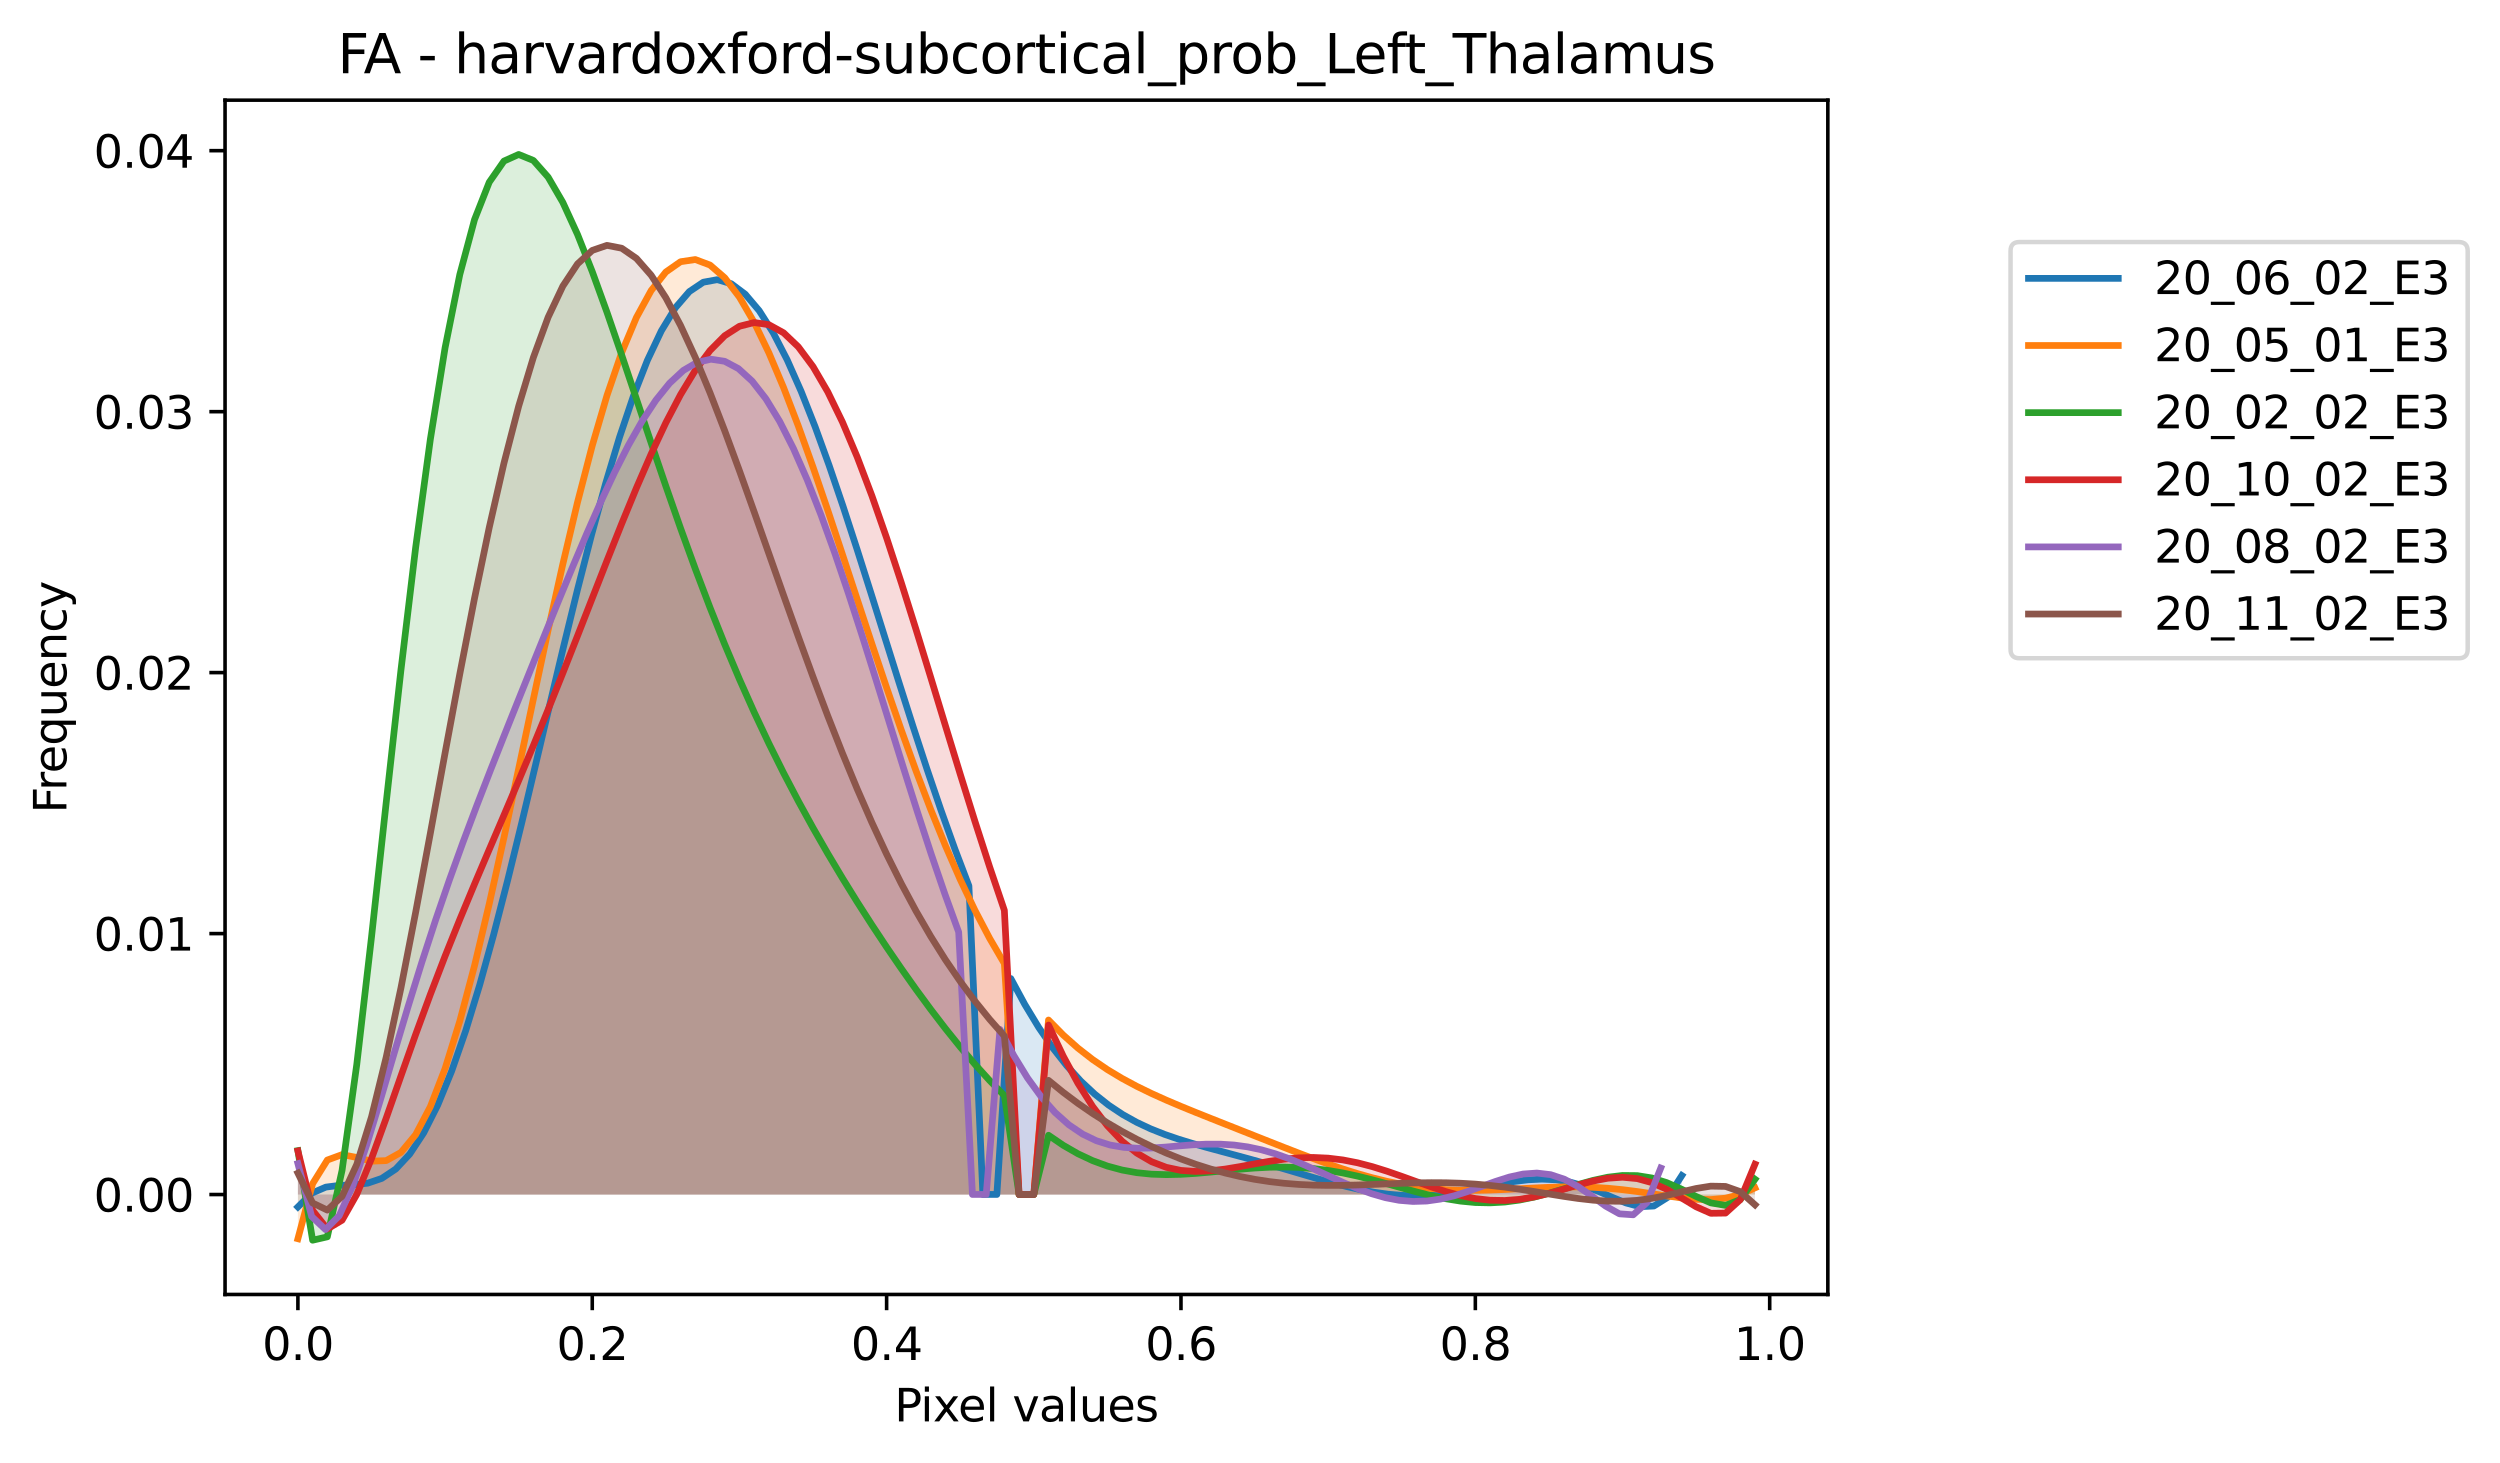 <?xml version="1.0" encoding="utf-8" standalone="no"?>
<!DOCTYPE svg PUBLIC "-//W3C//DTD SVG 1.1//EN"
  "http://www.w3.org/Graphics/SVG/1.1/DTD/svg11.dtd">
<svg xmlns:xlink="http://www.w3.org/1999/xlink" width="557.032pt" height="325.986pt" viewBox="0 0 557.032 325.986" xmlns="http://www.w3.org/2000/svg" version="1.1">
 <defs>
  <style type="text/css">*{stroke-linejoin: round; stroke-linecap: butt}</style>
 </defs>
 <g id="figure_1">
  <g id="patch_1">
   <path d="M 0 325.986 
L 557.032 325.986 
L 557.032 0 
L 0 0 
z
" style="fill: #ffffff"/>
  </g>
  <g id="axes_1">
   <g id="patch_2">
    <path d="M 50.144 288.43 
L 407.264 288.43 
L 407.264 22.318 
L 50.144 22.318 
z
" style="fill: #ffffff"/>
   </g>
   <g id="PolyCollection_1">
    <path d="M 66.376 268.923 
L 66.376 266.159 
L 69.491 266.159 
L 72.606 266.159 
L 75.721 266.159 
L 78.835 266.159 
L 81.95 266.159 
L 85.065 266.159 
L 88.18 266.159 
L 91.294 266.159 
L 94.409 266.159 
L 97.524 266.159 
L 100.639 266.159 
L 103.753 266.159 
L 106.868 266.159 
L 109.983 266.159 
L 113.097 266.159 
L 116.212 266.159 
L 119.327 266.159 
L 122.442 266.159 
L 125.556 266.159 
L 128.671 266.159 
L 131.786 266.159 
L 134.901 266.159 
L 138.015 266.159 
L 141.13 266.159 
L 144.245 266.159 
L 147.359 266.159 
L 150.474 266.159 
L 153.589 266.159 
L 156.704 266.159 
L 159.818 266.159 
L 162.933 266.159 
L 166.048 266.159 
L 169.163 266.159 
L 172.277 266.159 
L 175.392 266.159 
L 178.507 266.159 
L 181.622 266.159 
L 184.736 266.159 
L 187.851 266.159 
L 190.966 266.159 
L 194.08 266.159 
L 197.195 266.159 
L 200.31 266.159 
L 203.425 266.159 
L 206.539 266.159 
L 209.654 266.159 
L 212.769 266.159 
L 215.884 266.159 
L 218.998 266.159 
L 222.113 266.159 
L 225.228 266.159 
L 228.342 266.159 
L 231.457 266.159 
L 234.572 266.159 
L 237.687 266.159 
L 240.801 266.159 
L 243.916 266.159 
L 247.031 266.159 
L 250.146 266.159 
L 253.26 266.159 
L 256.375 266.159 
L 259.49 266.159 
L 262.605 266.159 
L 265.719 266.159 
L 268.834 266.159 
L 271.949 266.159 
L 275.063 266.159 
L 278.178 266.159 
L 281.293 266.159 
L 284.408 266.159 
L 287.522 266.159 
L 290.637 266.159 
L 293.752 266.159 
L 296.867 266.159 
L 299.981 266.159 
L 303.096 266.159 
L 306.211 266.159 
L 309.325 266.159 
L 312.44 266.159 
L 315.555 266.159 
L 318.67 266.159 
L 321.784 266.159 
L 324.899 266.159 
L 328.014 266.159 
L 331.129 266.159 
L 334.243 266.159 
L 337.358 266.159 
L 340.473 266.159 
L 343.588 266.159 
L 346.702 266.159 
L 349.817 266.159 
L 352.932 266.159 
L 356.046 266.159 
L 359.161 266.159 
L 362.276 266.159 
L 365.391 266.159 
L 368.505 266.159 
L 371.62 266.159 
L 374.735 266.159 
L 374.735 261.924 
L 374.735 261.924 
L 371.62 266.759 
L 368.505 268.716 
L 365.391 268.875 
L 362.276 268.031 
L 359.161 266.747 
L 356.046 265.404 
L 352.932 264.239 
L 349.817 263.381 
L 346.702 262.879 
L 343.588 262.726 
L 340.473 262.874 
L 337.358 263.257 
L 334.243 263.795 
L 331.129 264.41 
L 328.014 265.026 
L 324.899 265.58 
L 321.784 266.019 
L 318.67 266.306 
L 315.555 266.418 
L 312.44 266.343 
L 309.325 266.084 
L 306.211 265.654 
L 303.096 265.072 
L 299.981 264.364 
L 296.867 263.56 
L 293.752 262.689 
L 290.637 261.779 
L 287.522 260.857 
L 284.408 259.941 
L 281.293 259.046 
L 278.178 258.177 
L 275.063 257.332 
L 271.949 256.498 
L 268.834 255.656 
L 265.719 254.777 
L 262.605 253.824 
L 259.49 252.754 
L 256.375 251.517 
L 253.26 250.058 
L 250.146 248.322 
L 247.031 246.249 
L 243.916 243.782 
L 240.801 240.867 
L 237.687 237.452 
L 234.572 233.494 
L 231.457 228.955 
L 228.342 223.808 
L 225.228 218.039 
L 222.113 266.141 
L 218.998 266.14 
L 215.884 197.381 
L 212.769 189.195 
L 209.654 180.491 
L 206.539 171.341 
L 203.425 161.832 
L 200.31 152.063 
L 197.195 142.148 
L 194.08 132.215 
L 190.966 122.398 
L 187.851 112.839 
L 184.736 103.688 
L 181.622 95.095 
L 178.507 87.21 
L 175.392 80.178 
L 172.277 74.141 
L 169.163 69.227 
L 166.048 65.553 
L 162.933 63.22 
L 159.818 62.309 
L 156.704 62.88 
L 153.589 64.969 
L 150.474 68.583 
L 147.359 73.706 
L 144.245 80.288 
L 141.13 88.253 
L 138.015 97.494 
L 134.901 107.876 
L 131.786 119.237 
L 128.671 131.39 
L 125.556 144.125 
L 122.442 157.216 
L 119.327 170.423 
L 116.212 183.499 
L 113.097 196.197 
L 109.983 208.275 
L 106.868 219.505 
L 103.753 229.684 
L 100.639 238.64 
L 97.524 246.243 
L 94.409 252.415 
L 91.294 257.141 
L 88.18 260.477 
L 85.065 262.562 
L 81.95 263.624 
L 78.835 263.994 
L 75.721 264.104 
L 72.606 264.502 
L 69.491 265.85 
L 66.376 268.923 
z
" clip-path="url(#p0e6545f1c6)" style="fill: #1f77b4; fill-opacity: 0.167"/>
   </g>
   <g id="PolyCollection_2">
    <path d="M 66.376 276.003 
L 66.376 266.159 
L 69.656 266.159 
L 72.935 266.159 
L 76.214 266.159 
L 79.494 266.159 
L 82.773 266.159 
L 86.052 266.159 
L 89.332 266.159 
L 92.611 266.159 
L 95.89 266.159 
L 99.17 266.159 
L 102.449 266.159 
L 105.728 266.159 
L 109.008 266.159 
L 112.287 266.159 
L 115.566 266.159 
L 118.846 266.159 
L 122.125 266.159 
L 125.404 266.159 
L 128.684 266.159 
L 131.963 266.159 
L 135.242 266.159 
L 138.522 266.159 
L 141.801 266.159 
L 145.08 266.159 
L 148.36 266.159 
L 151.639 266.159 
L 154.918 266.159 
L 158.198 266.159 
L 161.477 266.159 
L 164.756 266.159 
L 168.036 266.159 
L 171.315 266.159 
L 174.594 266.159 
L 177.874 266.159 
L 181.153 266.159 
L 184.432 266.159 
L 187.712 266.159 
L 190.991 266.159 
L 194.27 266.159 
L 197.549 266.159 
L 200.829 266.159 
L 204.108 266.159 
L 207.387 266.159 
L 210.667 266.159 
L 213.946 266.159 
L 217.225 266.159 
L 220.505 266.159 
L 223.784 266.159 
L 227.063 266.159 
L 230.343 266.159 
L 233.622 266.159 
L 236.901 266.159 
L 240.181 266.159 
L 243.46 266.159 
L 246.739 266.159 
L 250.019 266.159 
L 253.298 266.159 
L 256.577 266.159 
L 259.857 266.159 
L 263.136 266.159 
L 266.415 266.159 
L 269.695 266.159 
L 272.974 266.159 
L 276.253 266.159 
L 279.533 266.159 
L 282.812 266.159 
L 286.091 266.159 
L 289.371 266.159 
L 292.65 266.159 
L 295.929 266.159 
L 299.209 266.159 
L 302.488 266.159 
L 305.767 266.159 
L 309.047 266.159 
L 312.326 266.159 
L 315.605 266.159 
L 318.885 266.159 
L 322.164 266.159 
L 325.443 266.159 
L 328.723 266.159 
L 332.002 266.159 
L 335.281 266.159 
L 338.56 266.159 
L 341.84 266.159 
L 345.119 266.159 
L 348.398 266.159 
L 351.678 266.159 
L 354.957 266.159 
L 358.236 266.159 
L 361.516 266.159 
L 364.795 266.159 
L 368.074 266.159 
L 371.354 266.159 
L 374.633 266.159 
L 377.912 266.159 
L 381.192 266.159 
L 384.471 266.159 
L 387.75 266.159 
L 391.03 266.159 
L 391.03 264.678 
L 391.03 264.678 
L 387.75 266.15 
L 384.471 266.969 
L 381.192 267.281 
L 377.912 267.221 
L 374.633 266.915 
L 371.354 266.469 
L 368.074 265.971 
L 364.795 265.49 
L 361.516 265.074 
L 358.236 264.756 
L 354.957 264.548 
L 351.678 264.454 
L 348.398 264.46 
L 345.119 264.549 
L 341.84 264.695 
L 338.56 264.866 
L 335.281 265.033 
L 332.002 265.165 
L 328.723 265.232 
L 325.443 265.209 
L 322.164 265.076 
L 318.885 264.818 
L 315.605 264.424 
L 312.326 263.89 
L 309.047 263.219 
L 305.767 262.417 
L 302.488 261.494 
L 299.209 260.466 
L 295.929 259.35 
L 292.65 258.163 
L 289.371 256.925 
L 286.091 255.652 
L 282.812 254.359 
L 279.533 253.06 
L 276.253 251.76 
L 272.974 250.463 
L 269.695 249.164 
L 266.415 247.853 
L 263.136 246.513 
L 259.857 245.12 
L 256.577 243.644 
L 253.298 242.047 
L 250.019 240.287 
L 246.739 238.316 
L 243.46 236.083 
L 240.181 233.535 
L 236.901 230.618 
L 233.622 227.278 
L 230.343 266.145 
L 227.063 266.143 
L 223.784 214.692 
L 220.505 209.075 
L 217.225 202.83 
L 213.946 195.956 
L 210.667 188.466 
L 207.387 180.393 
L 204.108 171.782 
L 200.829 162.698 
L 197.549 153.225 
L 194.27 143.461 
L 190.991 133.525 
L 187.712 123.549 
L 184.432 113.68 
L 181.153 104.079 
L 177.874 94.915 
L 174.594 86.365 
L 171.315 78.609 
L 168.036 71.829 
L 164.756 66.201 
L 161.477 61.892 
L 158.198 59.055 
L 154.918 57.826 
L 151.639 58.315 
L 148.36 60.605 
L 145.08 64.742 
L 141.801 70.737 
L 138.522 78.554 
L 135.242 88.114 
L 131.963 99.287 
L 128.684 111.891 
L 125.404 125.695 
L 122.125 140.417 
L 118.846 155.732 
L 115.566 171.27 
L 112.287 186.635 
L 109.008 201.409 
L 105.728 215.171 
L 102.449 227.516 
L 99.17 238.084 
L 95.89 246.58 
L 92.611 252.821 
L 89.332 256.773 
L 86.052 258.6 
L 82.773 258.725 
L 79.494 257.897 
L 76.214 257.265 
L 72.935 258.469 
L 69.656 263.738 
L 66.376 276.003 
z
" clip-path="url(#p0e6545f1c6)" style="fill: #ff7f0e; fill-opacity: 0.167"/>
   </g>
   <g id="PolyCollection_3">
    <path d="M 66.376 256.376 
L 66.376 266.159 
L 69.656 266.159 
L 72.935 266.159 
L 76.214 266.159 
L 79.494 266.159 
L 82.773 266.159 
L 86.053 266.159 
L 89.332 266.159 
L 92.611 266.159 
L 95.891 266.159 
L 99.17 266.159 
L 102.449 266.159 
L 105.729 266.159 
L 109.008 266.159 
L 112.287 266.159 
L 115.567 266.159 
L 118.846 266.159 
L 122.125 266.159 
L 125.405 266.159 
L 128.684 266.159 
L 131.963 266.159 
L 135.243 266.159 
L 138.522 266.159 
L 141.801 266.159 
L 145.081 266.159 
L 148.36 266.159 
L 151.639 266.159 
L 154.919 266.159 
L 158.198 266.159 
L 161.477 266.159 
L 164.757 266.159 
L 168.036 266.159 
L 171.315 266.159 
L 174.595 266.159 
L 177.874 266.159 
L 181.153 266.159 
L 184.433 266.159 
L 187.712 266.159 
L 190.991 266.159 
L 194.271 266.159 
L 197.55 266.159 
L 200.829 266.159 
L 204.109 266.159 
L 207.388 266.159 
L 210.667 266.159 
L 213.947 266.159 
L 217.226 266.159 
L 220.505 266.159 
L 223.785 266.159 
L 227.064 266.159 
L 230.343 266.159 
L 233.623 266.159 
L 236.902 266.159 
L 240.181 266.159 
L 243.461 266.159 
L 246.74 266.159 
L 250.019 266.159 
L 253.299 266.159 
L 256.578 266.159 
L 259.857 266.159 
L 263.137 266.159 
L 266.416 266.159 
L 269.695 266.159 
L 272.975 266.159 
L 276.254 266.159 
L 279.534 266.159 
L 282.813 266.159 
L 286.092 266.159 
L 289.372 266.159 
L 292.651 266.159 
L 295.93 266.159 
L 299.21 266.159 
L 302.489 266.159 
L 305.768 266.159 
L 309.048 266.159 
L 312.327 266.159 
L 315.606 266.159 
L 318.886 266.159 
L 322.165 266.159 
L 325.444 266.159 
L 328.724 266.159 
L 332.003 266.159 
L 335.282 266.159 
L 338.562 266.159 
L 341.841 266.159 
L 345.12 266.159 
L 348.4 266.159 
L 351.679 266.159 
L 354.958 266.159 
L 358.238 266.159 
L 361.517 266.159 
L 364.796 266.159 
L 368.076 266.159 
L 371.355 266.159 
L 374.634 266.159 
L 377.914 266.159 
L 381.193 266.159 
L 384.472 266.159 
L 387.752 266.159 
L 391.031 266.159 
L 391.031 262.752 
L 391.031 262.752 
L 387.752 267.289 
L 384.472 268.579 
L 381.193 268.018 
L 377.914 266.587 
L 374.634 264.945 
L 371.355 263.499 
L 368.076 262.47 
L 364.796 261.943 
L 361.517 261.909 
L 358.238 262.298 
L 354.958 263.007 
L 351.679 263.916 
L 348.4 264.907 
L 345.12 265.874 
L 341.841 266.725 
L 338.562 267.393 
L 335.282 267.83 
L 332.003 268.014 
L 328.724 267.941 
L 325.444 267.625 
L 322.165 267.097 
L 318.886 266.397 
L 315.606 265.573 
L 312.327 264.677 
L 309.048 263.76 
L 305.768 262.872 
L 302.489 262.057 
L 299.21 261.352 
L 295.93 260.783 
L 292.651 260.37 
L 289.372 260.118 
L 286.092 260.025 
L 282.813 260.077 
L 279.534 260.251 
L 276.254 260.515 
L 272.975 260.833 
L 269.695 261.16 
L 266.416 261.45 
L 263.137 261.656 
L 259.857 261.727 
L 256.578 261.62 
L 253.299 261.289 
L 250.019 260.697 
L 246.74 259.813 
L 243.461 258.609 
L 240.181 257.07 
L 236.902 255.185 
L 233.623 252.951 
L 230.343 266.152 
L 227.064 266.152 
L 223.785 244.113 
L 220.505 240.754 
L 217.226 237.135 
L 213.947 233.274 
L 210.667 229.195 
L 207.388 224.916 
L 204.109 220.455 
L 200.829 215.825 
L 197.55 211.033 
L 194.271 206.081 
L 190.991 200.964 
L 187.712 195.669 
L 184.433 190.178 
L 181.153 184.463 
L 177.874 178.493 
L 174.595 172.233 
L 171.315 165.646 
L 168.036 158.694 
L 164.757 151.345 
L 161.477 143.575 
L 158.198 135.371 
L 154.919 126.739 
L 151.639 117.705 
L 148.36 108.321 
L 145.081 98.674 
L 141.801 88.886 
L 138.522 79.119 
L 135.243 69.58 
L 131.963 60.522 
L 128.684 52.246 
L 125.405 45.097 
L 122.125 39.459 
L 118.846 35.752 
L 115.567 34.414 
L 112.287 35.889 
L 109.008 40.602 
L 105.729 48.932 
L 102.449 61.171 
L 99.17 77.486 
L 95.891 97.856 
L 92.611 122.006 
L 89.332 149.33 
L 86.053 178.794 
L 82.773 208.822 
L 79.494 237.171 
L 76.214 260.776 
L 72.935 275.579 
L 69.656 276.334 
L 66.376 256.376 
z
" clip-path="url(#p0e6545f1c6)" style="fill: #2ca02c; fill-opacity: 0.167"/>
   </g>
   <g id="PolyCollection_4">
    <path d="M 66.376 256.446 
L 66.376 266.159 
L 69.656 266.159 
L 72.935 266.159 
L 76.214 266.159 
L 79.494 266.159 
L 82.773 266.159 
L 86.052 266.159 
L 89.332 266.159 
L 92.611 266.159 
L 95.891 266.159 
L 99.17 266.159 
L 102.449 266.159 
L 105.729 266.159 
L 109.008 266.159 
L 112.287 266.159 
L 115.567 266.159 
L 118.846 266.159 
L 122.125 266.159 
L 125.405 266.159 
L 128.684 266.159 
L 131.963 266.159 
L 135.243 266.159 
L 138.522 266.159 
L 141.801 266.159 
L 145.081 266.159 
L 148.36 266.159 
L 151.639 266.159 
L 154.919 266.159 
L 158.198 266.159 
L 161.477 266.159 
L 164.757 266.159 
L 168.036 266.159 
L 171.315 266.159 
L 174.595 266.159 
L 177.874 266.159 
L 181.153 266.159 
L 184.433 266.159 
L 187.712 266.159 
L 190.991 266.159 
L 194.271 266.159 
L 197.55 266.159 
L 200.829 266.159 
L 204.109 266.159 
L 207.388 266.159 
L 210.667 266.159 
L 213.947 266.159 
L 217.226 266.159 
L 220.505 266.159 
L 223.785 266.159 
L 227.064 266.159 
L 230.343 266.159 
L 233.623 266.159 
L 236.902 266.159 
L 240.181 266.159 
L 243.461 266.159 
L 246.74 266.159 
L 250.019 266.159 
L 253.299 266.159 
L 256.578 266.159 
L 259.857 266.159 
L 263.137 266.159 
L 266.416 266.159 
L 269.695 266.159 
L 272.975 266.159 
L 276.254 266.159 
L 279.533 266.159 
L 282.813 266.159 
L 286.092 266.159 
L 289.371 266.159 
L 292.651 266.159 
L 295.93 266.159 
L 299.209 266.159 
L 302.489 266.159 
L 305.768 266.159 
L 309.047 266.159 
L 312.327 266.159 
L 315.606 266.159 
L 318.885 266.159 
L 322.165 266.159 
L 325.444 266.159 
L 328.723 266.159 
L 332.003 266.159 
L 335.282 266.159 
L 338.561 266.159 
L 341.841 266.159 
L 345.12 266.159 
L 348.399 266.159 
L 351.679 266.159 
L 354.958 266.159 
L 358.237 266.159 
L 361.517 266.159 
L 364.796 266.159 
L 368.075 266.159 
L 371.355 266.159 
L 374.634 266.159 
L 377.913 266.159 
L 381.193 266.159 
L 384.472 266.159 
L 387.751 266.159 
L 391.031 266.159 
L 391.031 259.399 
L 391.031 259.399 
L 387.751 267.313 
L 384.472 270.29 
L 381.193 270.338 
L 377.913 268.884 
L 374.634 266.896 
L 371.355 264.989 
L 368.075 263.509 
L 364.796 262.609 
L 361.517 262.305 
L 358.237 262.525 
L 354.958 263.142 
L 351.679 264.01 
L 348.399 264.977 
L 345.12 265.908 
L 341.841 266.689 
L 338.561 267.233 
L 335.282 267.486 
L 332.003 267.424 
L 328.723 267.051 
L 325.444 266.396 
L 322.165 265.508 
L 318.885 264.448 
L 315.606 263.287 
L 312.327 262.102 
L 309.047 260.964 
L 305.768 259.94 
L 302.489 259.086 
L 299.209 258.446 
L 295.93 258.046 
L 292.651 257.895 
L 289.371 257.985 
L 286.092 258.287 
L 282.813 258.757 
L 279.533 259.332 
L 276.254 259.938 
L 272.975 260.485 
L 269.695 260.877 
L 266.416 261.012 
L 263.137 260.785 
L 259.857 260.093 
L 256.578 258.836 
L 253.299 256.925 
L 250.019 254.279 
L 246.74 250.834 
L 243.461 246.542 
L 240.181 241.374 
L 236.902 235.321 
L 233.623 228.397 
L 230.343 266.141 
L 227.064 266.14 
L 223.785 202.838 
L 220.505 193.159 
L 217.226 182.998 
L 213.947 172.482 
L 210.667 161.753 
L 207.388 150.965 
L 204.109 140.277 
L 200.829 129.856 
L 197.55 119.865 
L 194.271 110.466 
L 190.991 101.814 
L 187.712 94.051 
L 184.433 87.305 
L 181.153 81.686 
L 177.874 77.281 
L 174.595 74.155 
L 171.315 72.346 
L 168.036 71.866 
L 164.757 72.698 
L 161.477 74.801 
L 158.198 78.104 
L 154.919 82.514 
L 151.639 87.918 
L 148.36 94.183 
L 145.081 101.167 
L 141.801 108.718 
L 138.522 116.683 
L 135.243 124.916 
L 131.963 133.281 
L 128.684 141.66 
L 125.405 149.961 
L 122.125 158.12 
L 118.846 166.106 
L 115.567 173.928 
L 112.287 181.626 
L 109.008 189.278 
L 105.729 196.984 
L 102.449 204.862 
L 99.17 213.024 
L 95.891 221.558 
L 92.611 230.493 
L 89.332 239.756 
L 86.052 249.123 
L 82.773 258.154 
L 79.494 266.115 
L 76.214 271.882 
L 72.935 273.83 
L 69.656 269.7 
L 66.376 256.446 
z
" clip-path="url(#p0e6545f1c6)" style="fill: #d62728; fill-opacity: 0.167"/>
   </g>
   <g id="PolyCollection_5">
    <path d="M 66.376 259.266 
L 66.376 266.159 
L 69.444 266.159 
L 72.511 266.159 
L 75.578 266.159 
L 78.646 266.159 
L 81.713 266.159 
L 84.78 266.159 
L 87.847 266.159 
L 90.915 266.159 
L 93.982 266.159 
L 97.049 266.159 
L 100.117 266.159 
L 103.184 266.159 
L 106.251 266.159 
L 109.318 266.159 
L 112.386 266.159 
L 115.453 266.159 
L 118.52 266.159 
L 121.587 266.159 
L 124.655 266.159 
L 127.722 266.159 
L 130.789 266.159 
L 133.857 266.159 
L 136.924 266.159 
L 139.991 266.159 
L 143.058 266.159 
L 146.126 266.159 
L 149.193 266.159 
L 152.26 266.159 
L 155.328 266.159 
L 158.395 266.159 
L 161.462 266.159 
L 164.529 266.159 
L 167.597 266.159 
L 170.664 266.159 
L 173.731 266.159 
L 176.798 266.159 
L 179.866 266.159 
L 182.933 266.159 
L 186 266.159 
L 189.068 266.159 
L 192.135 266.159 
L 195.202 266.159 
L 198.269 266.159 
L 201.337 266.159 
L 204.404 266.159 
L 207.471 266.159 
L 210.539 266.159 
L 213.606 266.159 
L 216.673 266.159 
L 219.74 266.159 
L 222.808 266.159 
L 225.875 266.159 
L 228.942 266.159 
L 232.009 266.159 
L 235.077 266.159 
L 238.144 266.159 
L 241.211 266.159 
L 244.279 266.159 
L 247.346 266.159 
L 250.413 266.159 
L 253.48 266.159 
L 256.548 266.159 
L 259.615 266.159 
L 262.682 266.159 
L 265.75 266.159 
L 268.817 266.159 
L 271.884 266.159 
L 274.951 266.159 
L 278.019 266.159 
L 281.086 266.159 
L 284.153 266.159 
L 287.22 266.159 
L 290.288 266.159 
L 293.355 266.159 
L 296.422 266.159 
L 299.49 266.159 
L 302.557 266.159 
L 305.624 266.159 
L 308.691 266.159 
L 311.759 266.159 
L 314.826 266.159 
L 317.893 266.159 
L 320.961 266.159 
L 324.028 266.159 
L 327.095 266.159 
L 330.162 266.159 
L 333.23 266.159 
L 336.297 266.159 
L 339.364 266.159 
L 342.431 266.159 
L 345.499 266.159 
L 348.566 266.159 
L 351.633 266.159 
L 354.701 266.159 
L 357.768 266.159 
L 360.835 266.159 
L 363.902 266.159 
L 366.97 266.159 
L 370.037 266.159 
L 370.037 260.257 
L 370.037 260.257 
L 366.97 267.944 
L 363.902 270.673 
L 360.835 270.459 
L 357.768 268.745 
L 354.701 266.514 
L 351.633 264.394 
L 348.566 262.746 
L 345.499 261.73 
L 342.431 261.368 
L 339.364 261.588 
L 336.297 262.262 
L 333.23 263.236 
L 330.162 264.352 
L 327.095 265.46 
L 324.028 266.433 
L 320.961 267.172 
L 317.893 267.608 
L 314.826 267.702 
L 311.759 267.447 
L 308.691 266.859 
L 305.624 265.977 
L 302.557 264.858 
L 299.49 263.567 
L 296.422 262.18 
L 293.355 260.77 
L 290.288 259.409 
L 287.22 258.16 
L 284.153 257.076 
L 281.086 256.196 
L 278.019 255.544 
L 274.951 255.125 
L 271.884 254.93 
L 268.817 254.93 
L 265.75 255.081 
L 262.682 255.324 
L 259.615 255.588 
L 256.548 255.791 
L 253.48 255.845 
L 250.413 255.655 
L 247.346 255.127 
L 244.279 254.167 
L 241.211 252.689 
L 238.144 250.613 
L 235.077 247.87 
L 232.009 244.405 
L 228.942 240.18 
L 225.875 235.172 
L 222.808 229.378 
L 219.74 266.142 
L 216.673 266.141 
L 213.606 207.683 
L 210.539 199.232 
L 207.471 190.263 
L 204.404 180.881 
L 201.337 171.205 
L 198.269 161.366 
L 195.202 151.502 
L 192.135 141.76 
L 189.068 132.288 
L 186 123.233 
L 182.933 114.737 
L 179.866 106.937 
L 176.798 99.956 
L 173.731 93.903 
L 170.664 88.869 
L 167.597 84.928 
L 164.529 82.128 
L 161.462 80.498 
L 158.395 80.039 
L 155.328 80.733 
L 152.26 82.534 
L 149.193 85.379 
L 146.126 89.183 
L 143.058 93.846 
L 139.991 99.256 
L 136.924 105.294 
L 133.857 111.839 
L 130.789 118.772 
L 127.722 125.986 
L 124.655 133.385 
L 121.587 140.897 
L 118.52 148.471 
L 115.453 156.088 
L 112.386 163.757 
L 109.318 171.517 
L 106.251 179.435 
L 103.184 187.596 
L 100.117 196.096 
L 97.049 205.022 
L 93.982 214.433 
L 90.915 224.324 
L 87.847 234.595 
L 84.78 244.996 
L 81.713 255.067 
L 78.646 264.07 
L 75.578 270.893 
L 72.511 273.949 
L 69.444 271.051 
L 66.376 259.266 
z
" clip-path="url(#p0e6545f1c6)" style="fill: #9467bd; fill-opacity: 0.167"/>
   </g>
   <g id="PolyCollection_6">
    <path d="M 66.376 261.384 
L 66.376 266.159 
L 69.656 266.159 
L 72.935 266.159 
L 76.214 266.159 
L 79.494 266.159 
L 82.773 266.159 
L 86.052 266.159 
L 89.332 266.159 
L 92.611 266.159 
L 95.891 266.159 
L 99.17 266.159 
L 102.449 266.159 
L 105.729 266.159 
L 109.008 266.159 
L 112.287 266.159 
L 115.567 266.159 
L 118.846 266.159 
L 122.125 266.159 
L 125.405 266.159 
L 128.684 266.159 
L 131.963 266.159 
L 135.243 266.159 
L 138.522 266.159 
L 141.801 266.159 
L 145.081 266.159 
L 148.36 266.159 
L 151.639 266.159 
L 154.919 266.159 
L 158.198 266.159 
L 161.477 266.159 
L 164.757 266.159 
L 168.036 266.159 
L 171.315 266.159 
L 174.595 266.159 
L 177.874 266.159 
L 181.153 266.159 
L 184.433 266.159 
L 187.712 266.159 
L 190.991 266.159 
L 194.271 266.159 
L 197.55 266.159 
L 200.829 266.159 
L 204.109 266.159 
L 207.388 266.159 
L 210.667 266.159 
L 213.947 266.159 
L 217.226 266.159 
L 220.505 266.159 
L 223.785 266.159 
L 227.064 266.159 
L 230.343 266.159 
L 233.623 266.159 
L 236.902 266.159 
L 240.181 266.159 
L 243.461 266.159 
L 246.74 266.159 
L 250.019 266.159 
L 253.299 266.159 
L 256.578 266.159 
L 259.857 266.159 
L 263.137 266.159 
L 266.416 266.159 
L 269.695 266.159 
L 272.975 266.159 
L 276.254 266.159 
L 279.533 266.159 
L 282.813 266.159 
L 286.092 266.159 
L 289.371 266.159 
L 292.651 266.159 
L 295.93 266.159 
L 299.209 266.159 
L 302.489 266.159 
L 305.768 266.159 
L 309.047 266.159 
L 312.327 266.159 
L 315.606 266.159 
L 318.885 266.159 
L 322.165 266.159 
L 325.444 266.159 
L 328.723 266.159 
L 332.003 266.159 
L 335.282 266.159 
L 338.561 266.159 
L 341.841 266.159 
L 345.12 266.159 
L 348.399 266.159 
L 351.679 266.159 
L 354.958 266.159 
L 358.237 266.159 
L 361.517 266.159 
L 364.796 266.159 
L 368.075 266.159 
L 371.355 266.159 
L 374.634 266.159 
L 377.913 266.159 
L 381.193 266.159 
L 384.472 266.159 
L 387.752 266.159 
L 391.031 266.159 
L 391.031 268.44 
L 391.031 268.44 
L 387.752 265.51 
L 384.472 264.352 
L 381.193 264.285 
L 377.913 264.811 
L 374.634 265.582 
L 371.355 266.363 
L 368.075 267.011 
L 364.796 267.451 
L 361.517 267.655 
L 358.237 267.633 
L 354.958 267.414 
L 351.679 267.042 
L 348.399 266.564 
L 345.12 266.031 
L 341.841 265.486 
L 338.561 264.968 
L 335.282 264.508 
L 332.003 264.125 
L 328.723 263.834 
L 325.444 263.638 
L 322.165 263.534 
L 318.885 263.513 
L 315.606 263.561 
L 312.327 263.657 
L 309.047 263.783 
L 305.768 263.914 
L 302.489 264.029 
L 299.209 264.105 
L 295.93 264.122 
L 292.651 264.062 
L 289.371 263.908 
L 286.092 263.647 
L 282.813 263.269 
L 279.533 262.765 
L 276.254 262.131 
L 272.975 261.362 
L 269.695 260.457 
L 266.416 259.415 
L 263.137 258.234 
L 259.857 256.914 
L 256.578 255.454 
L 253.299 253.849 
L 250.019 252.095 
L 246.74 250.184 
L 243.461 248.106 
L 240.181 245.847 
L 236.902 243.391 
L 233.623 240.719 
L 230.343 266.15 
L 227.064 266.15 
L 223.785 230.835 
L 220.505 227.116 
L 217.226 223.069 
L 213.947 218.662 
L 210.667 213.866 
L 207.388 208.654 
L 204.109 203.003 
L 200.829 196.895 
L 197.55 190.322 
L 194.271 183.281 
L 190.991 175.782 
L 187.712 167.847 
L 184.433 159.509 
L 181.153 150.819 
L 177.874 141.84 
L 174.595 132.652 
L 171.315 123.352 
L 168.036 114.053 
L 164.757 104.883 
L 161.477 95.983 
L 158.198 87.511 
L 154.919 79.631 
L 151.639 72.518 
L 148.36 66.351 
L 145.081 61.31 
L 141.801 57.572 
L 138.522 55.307 
L 135.243 54.669 
L 131.963 55.794 
L 128.684 58.794 
L 125.405 63.747 
L 122.125 70.693 
L 118.846 79.63 
L 115.567 90.502 
L 112.287 103.198 
L 109.008 117.546 
L 105.729 133.306 
L 102.449 150.172 
L 99.17 167.765 
L 95.891 185.64 
L 92.611 203.285 
L 89.332 220.126 
L 86.052 235.541 
L 82.773 248.871 
L 79.494 259.438 
L 76.214 266.57 
L 72.935 269.628 
L 69.656 268.049 
L 66.376 261.384 
z
" clip-path="url(#p0e6545f1c6)" style="fill: #8c564b; fill-opacity: 0.167"/>
   </g>
   <g id="matplotlib.axis_1">
    <g id="xtick_1">
     <g id="line2d_1">
      <defs>
       <path id="me22f18a9aa" d="M 0 0 
L 0 3.5 
" style="stroke: #000000; stroke-width: 0.8"/>
      </defs>
      <g>
       <use xlink:href="#me22f18a9aa" x="66.376" y="288.43" style="stroke: #000000; stroke-width: 0.8"/>
      </g>
     </g>
     <g id="text_1">
      <!-- 0.0 -->
      <g transform="translate(58.425 303.029) scale(0.1 -0.1)">
       <defs>
        <path id="DejaVuSans-30" d="M 2034 4250 
Q 1547 4250 1301 3770 
Q 1056 3291 1056 2328 
Q 1056 1369 1301 889 
Q 1547 409 2034 409 
Q 2525 409 2770 889 
Q 3016 1369 3016 2328 
Q 3016 3291 2770 3770 
Q 2525 4250 2034 4250 
z
M 2034 4750 
Q 2819 4750 3233 4129 
Q 3647 3509 3647 2328 
Q 3647 1150 3233 529 
Q 2819 -91 2034 -91 
Q 1250 -91 836 529 
Q 422 1150 422 2328 
Q 422 3509 836 4129 
Q 1250 4750 2034 4750 
z
" transform="scale(0.016)"/>
        <path id="DejaVuSans-2e" d="M 684 794 
L 1344 794 
L 1344 0 
L 684 0 
L 684 794 
z
" transform="scale(0.016)"/>
       </defs>
       <use xlink:href="#DejaVuSans-30"/>
       <use xlink:href="#DejaVuSans-2e" x="63.623"/>
       <use xlink:href="#DejaVuSans-30" x="95.41"/>
      </g>
     </g>
    </g>
    <g id="xtick_2">
     <g id="line2d_2">
      <g>
       <use xlink:href="#me22f18a9aa" x="131.963" y="288.43" style="stroke: #000000; stroke-width: 0.8"/>
      </g>
     </g>
     <g id="text_2">
      <!-- 0.2 -->
      <g transform="translate(124.012 303.029) scale(0.1 -0.1)">
       <defs>
        <path id="DejaVuSans-32" d="M 1228 531 
L 3431 531 
L 3431 0 
L 469 0 
L 469 531 
Q 828 903 1448 1529 
Q 2069 2156 2228 2338 
Q 2531 2678 2651 2914 
Q 2772 3150 2772 3378 
Q 2772 3750 2511 3984 
Q 2250 4219 1831 4219 
Q 1534 4219 1204 4116 
Q 875 4013 500 3803 
L 500 4441 
Q 881 4594 1212 4672 
Q 1544 4750 1819 4750 
Q 2544 4750 2975 4387 
Q 3406 4025 3406 3419 
Q 3406 3131 3298 2873 
Q 3191 2616 2906 2266 
Q 2828 2175 2409 1742 
Q 1991 1309 1228 531 
z
" transform="scale(0.016)"/>
       </defs>
       <use xlink:href="#DejaVuSans-30"/>
       <use xlink:href="#DejaVuSans-2e" x="63.623"/>
       <use xlink:href="#DejaVuSans-32" x="95.41"/>
      </g>
     </g>
    </g>
    <g id="xtick_3">
     <g id="line2d_3">
      <g>
       <use xlink:href="#me22f18a9aa" x="197.55" y="288.43" style="stroke: #000000; stroke-width: 0.8"/>
      </g>
     </g>
     <g id="text_3">
      <!-- 0.4 -->
      <g transform="translate(189.599 303.029) scale(0.1 -0.1)">
       <defs>
        <path id="DejaVuSans-34" d="M 2419 4116 
L 825 1625 
L 2419 1625 
L 2419 4116 
z
M 2253 4666 
L 3047 4666 
L 3047 1625 
L 3713 1625 
L 3713 1100 
L 3047 1100 
L 3047 0 
L 2419 0 
L 2419 1100 
L 313 1100 
L 313 1709 
L 2253 4666 
z
" transform="scale(0.016)"/>
       </defs>
       <use xlink:href="#DejaVuSans-30"/>
       <use xlink:href="#DejaVuSans-2e" x="63.623"/>
       <use xlink:href="#DejaVuSans-34" x="95.41"/>
      </g>
     </g>
    </g>
    <g id="xtick_4">
     <g id="line2d_4">
      <g>
       <use xlink:href="#me22f18a9aa" x="263.137" y="288.43" style="stroke: #000000; stroke-width: 0.8"/>
      </g>
     </g>
     <g id="text_4">
      <!-- 0.6 -->
      <g transform="translate(255.185 303.029) scale(0.1 -0.1)">
       <defs>
        <path id="DejaVuSans-36" d="M 2113 2584 
Q 1688 2584 1439 2293 
Q 1191 2003 1191 1497 
Q 1191 994 1439 701 
Q 1688 409 2113 409 
Q 2538 409 2786 701 
Q 3034 994 3034 1497 
Q 3034 2003 2786 2293 
Q 2538 2584 2113 2584 
z
M 3366 4563 
L 3366 3988 
Q 3128 4100 2886 4159 
Q 2644 4219 2406 4219 
Q 1781 4219 1451 3797 
Q 1122 3375 1075 2522 
Q 1259 2794 1537 2939 
Q 1816 3084 2150 3084 
Q 2853 3084 3261 2657 
Q 3669 2231 3669 1497 
Q 3669 778 3244 343 
Q 2819 -91 2113 -91 
Q 1303 -91 875 529 
Q 447 1150 447 2328 
Q 447 3434 972 4092 
Q 1497 4750 2381 4750 
Q 2619 4750 2861 4703 
Q 3103 4656 3366 4563 
z
" transform="scale(0.016)"/>
       </defs>
       <use xlink:href="#DejaVuSans-30"/>
       <use xlink:href="#DejaVuSans-2e" x="63.623"/>
       <use xlink:href="#DejaVuSans-36" x="95.41"/>
      </g>
     </g>
    </g>
    <g id="xtick_5">
     <g id="line2d_5">
      <g>
       <use xlink:href="#me22f18a9aa" x="328.724" y="288.43" style="stroke: #000000; stroke-width: 0.8"/>
      </g>
     </g>
     <g id="text_5">
      <!-- 0.8 -->
      <g transform="translate(320.772 303.029) scale(0.1 -0.1)">
       <defs>
        <path id="DejaVuSans-38" d="M 2034 2216 
Q 1584 2216 1326 1975 
Q 1069 1734 1069 1313 
Q 1069 891 1326 650 
Q 1584 409 2034 409 
Q 2484 409 2743 651 
Q 3003 894 3003 1313 
Q 3003 1734 2745 1975 
Q 2488 2216 2034 2216 
z
M 1403 2484 
Q 997 2584 770 2862 
Q 544 3141 544 3541 
Q 544 4100 942 4425 
Q 1341 4750 2034 4750 
Q 2731 4750 3128 4425 
Q 3525 4100 3525 3541 
Q 3525 3141 3298 2862 
Q 3072 2584 2669 2484 
Q 3125 2378 3379 2068 
Q 3634 1759 3634 1313 
Q 3634 634 3220 271 
Q 2806 -91 2034 -91 
Q 1263 -91 848 271 
Q 434 634 434 1313 
Q 434 1759 690 2068 
Q 947 2378 1403 2484 
z
M 1172 3481 
Q 1172 3119 1398 2916 
Q 1625 2713 2034 2713 
Q 2441 2713 2670 2916 
Q 2900 3119 2900 3481 
Q 2900 3844 2670 4047 
Q 2441 4250 2034 4250 
Q 1625 4250 1398 4047 
Q 1172 3844 1172 3481 
z
" transform="scale(0.016)"/>
       </defs>
       <use xlink:href="#DejaVuSans-30"/>
       <use xlink:href="#DejaVuSans-2e" x="63.623"/>
       <use xlink:href="#DejaVuSans-38" x="95.41"/>
      </g>
     </g>
    </g>
    <g id="xtick_6">
     <g id="line2d_6">
      <g>
       <use xlink:href="#me22f18a9aa" x="394.31" y="288.43" style="stroke: #000000; stroke-width: 0.8"/>
      </g>
     </g>
     <g id="text_6">
      <!-- 1.0 -->
      <g transform="translate(386.359 303.029) scale(0.1 -0.1)">
       <defs>
        <path id="DejaVuSans-31" d="M 794 531 
L 1825 531 
L 1825 4091 
L 703 3866 
L 703 4441 
L 1819 4666 
L 2450 4666 
L 2450 531 
L 3481 531 
L 3481 0 
L 794 0 
L 794 531 
z
" transform="scale(0.016)"/>
       </defs>
       <use xlink:href="#DejaVuSans-31"/>
       <use xlink:href="#DejaVuSans-2e" x="63.623"/>
       <use xlink:href="#DejaVuSans-30" x="95.41"/>
      </g>
     </g>
    </g>
    <g id="text_7">
     <!-- Pixel values -->
     <g transform="translate(199.292 316.707) scale(0.1 -0.1)">
      <defs>
       <path id="DejaVuSans-50" d="M 1259 4147 
L 1259 2394 
L 2053 2394 
Q 2494 2394 2734 2622 
Q 2975 2850 2975 3272 
Q 2975 3691 2734 3919 
Q 2494 4147 2053 4147 
L 1259 4147 
z
M 628 4666 
L 2053 4666 
Q 2838 4666 3239 4311 
Q 3641 3956 3641 3272 
Q 3641 2581 3239 2228 
Q 2838 1875 2053 1875 
L 1259 1875 
L 1259 0 
L 628 0 
L 628 4666 
z
" transform="scale(0.016)"/>
       <path id="DejaVuSans-69" d="M 603 3500 
L 1178 3500 
L 1178 0 
L 603 0 
L 603 3500 
z
M 603 4863 
L 1178 4863 
L 1178 4134 
L 603 4134 
L 603 4863 
z
" transform="scale(0.016)"/>
       <path id="DejaVuSans-78" d="M 3513 3500 
L 2247 1797 
L 3578 0 
L 2900 0 
L 1881 1375 
L 863 0 
L 184 0 
L 1544 1831 
L 300 3500 
L 978 3500 
L 1906 2253 
L 2834 3500 
L 3513 3500 
z
" transform="scale(0.016)"/>
       <path id="DejaVuSans-65" d="M 3597 1894 
L 3597 1613 
L 953 1613 
Q 991 1019 1311 708 
Q 1631 397 2203 397 
Q 2534 397 2845 478 
Q 3156 559 3463 722 
L 3463 178 
Q 3153 47 2828 -22 
Q 2503 -91 2169 -91 
Q 1331 -91 842 396 
Q 353 884 353 1716 
Q 353 2575 817 3079 
Q 1281 3584 2069 3584 
Q 2775 3584 3186 3129 
Q 3597 2675 3597 1894 
z
M 3022 2063 
Q 3016 2534 2758 2815 
Q 2500 3097 2075 3097 
Q 1594 3097 1305 2825 
Q 1016 2553 972 2059 
L 3022 2063 
z
" transform="scale(0.016)"/>
       <path id="DejaVuSans-6c" d="M 603 4863 
L 1178 4863 
L 1178 0 
L 603 0 
L 603 4863 
z
" transform="scale(0.016)"/>
       <path id="DejaVuSans-20" transform="scale(0.016)"/>
       <path id="DejaVuSans-76" d="M 191 3500 
L 800 3500 
L 1894 563 
L 2988 3500 
L 3597 3500 
L 2284 0 
L 1503 0 
L 191 3500 
z
" transform="scale(0.016)"/>
       <path id="DejaVuSans-61" d="M 2194 1759 
Q 1497 1759 1228 1600 
Q 959 1441 959 1056 
Q 959 750 1161 570 
Q 1363 391 1709 391 
Q 2188 391 2477 730 
Q 2766 1069 2766 1631 
L 2766 1759 
L 2194 1759 
z
M 3341 1997 
L 3341 0 
L 2766 0 
L 2766 531 
Q 2569 213 2275 61 
Q 1981 -91 1556 -91 
Q 1019 -91 701 211 
Q 384 513 384 1019 
Q 384 1609 779 1909 
Q 1175 2209 1959 2209 
L 2766 2209 
L 2766 2266 
Q 2766 2663 2505 2880 
Q 2244 3097 1772 3097 
Q 1472 3097 1187 3025 
Q 903 2953 641 2809 
L 641 3341 
Q 956 3463 1253 3523 
Q 1550 3584 1831 3584 
Q 2591 3584 2966 3190 
Q 3341 2797 3341 1997 
z
" transform="scale(0.016)"/>
       <path id="DejaVuSans-75" d="M 544 1381 
L 544 3500 
L 1119 3500 
L 1119 1403 
Q 1119 906 1312 657 
Q 1506 409 1894 409 
Q 2359 409 2629 706 
Q 2900 1003 2900 1516 
L 2900 3500 
L 3475 3500 
L 3475 0 
L 2900 0 
L 2900 538 
Q 2691 219 2414 64 
Q 2138 -91 1772 -91 
Q 1169 -91 856 284 
Q 544 659 544 1381 
z
M 1991 3584 
L 1991 3584 
z
" transform="scale(0.016)"/>
       <path id="DejaVuSans-73" d="M 2834 3397 
L 2834 2853 
Q 2591 2978 2328 3040 
Q 2066 3103 1784 3103 
Q 1356 3103 1142 2972 
Q 928 2841 928 2578 
Q 928 2378 1081 2264 
Q 1234 2150 1697 2047 
L 1894 2003 
Q 2506 1872 2764 1633 
Q 3022 1394 3022 966 
Q 3022 478 2636 193 
Q 2250 -91 1575 -91 
Q 1294 -91 989 -36 
Q 684 19 347 128 
L 347 722 
Q 666 556 975 473 
Q 1284 391 1588 391 
Q 1994 391 2212 530 
Q 2431 669 2431 922 
Q 2431 1156 2273 1281 
Q 2116 1406 1581 1522 
L 1381 1569 
Q 847 1681 609 1914 
Q 372 2147 372 2553 
Q 372 3047 722 3315 
Q 1072 3584 1716 3584 
Q 2034 3584 2315 3537 
Q 2597 3491 2834 3397 
z
" transform="scale(0.016)"/>
      </defs>
      <use xlink:href="#DejaVuSans-50"/>
      <use xlink:href="#DejaVuSans-69" x="58.053"/>
      <use xlink:href="#DejaVuSans-78" x="85.836"/>
      <use xlink:href="#DejaVuSans-65" x="141.891"/>
      <use xlink:href="#DejaVuSans-6c" x="203.414"/>
      <use xlink:href="#DejaVuSans-20" x="231.197"/>
      <use xlink:href="#DejaVuSans-76" x="262.984"/>
      <use xlink:href="#DejaVuSans-61" x="322.164"/>
      <use xlink:href="#DejaVuSans-6c" x="383.443"/>
      <use xlink:href="#DejaVuSans-75" x="411.227"/>
      <use xlink:href="#DejaVuSans-65" x="474.605"/>
      <use xlink:href="#DejaVuSans-73" x="536.129"/>
     </g>
    </g>
   </g>
   <g id="matplotlib.axis_2">
    <g id="ytick_1">
     <g id="line2d_7">
      <defs>
       <path id="m611a391127" d="M 0 0 
L -3.5 0 
" style="stroke: #000000; stroke-width: 0.8"/>
      </defs>
      <g>
       <use xlink:href="#m611a391127" x="50.144" y="266.159" style="stroke: #000000; stroke-width: 0.8"/>
      </g>
     </g>
     <g id="text_8">
      <!-- 0.00 -->
      <g transform="translate(20.878 269.958) scale(0.1 -0.1)">
       <use xlink:href="#DejaVuSans-30"/>
       <use xlink:href="#DejaVuSans-2e" x="63.623"/>
       <use xlink:href="#DejaVuSans-30" x="95.41"/>
       <use xlink:href="#DejaVuSans-30" x="159.033"/>
      </g>
     </g>
    </g>
    <g id="ytick_2">
     <g id="line2d_8">
      <g>
       <use xlink:href="#m611a391127" x="50.144" y="208.013" style="stroke: #000000; stroke-width: 0.8"/>
      </g>
     </g>
     <g id="text_9">
      <!-- 0.01 -->
      <g transform="translate(20.878 211.812) scale(0.1 -0.1)">
       <use xlink:href="#DejaVuSans-30"/>
       <use xlink:href="#DejaVuSans-2e" x="63.623"/>
       <use xlink:href="#DejaVuSans-30" x="95.41"/>
       <use xlink:href="#DejaVuSans-31" x="159.033"/>
      </g>
     </g>
    </g>
    <g id="ytick_3">
     <g id="line2d_9">
      <g>
       <use xlink:href="#m611a391127" x="50.144" y="149.867" style="stroke: #000000; stroke-width: 0.8"/>
      </g>
     </g>
     <g id="text_10">
      <!-- 0.02 -->
      <g transform="translate(20.878 153.666) scale(0.1 -0.1)">
       <use xlink:href="#DejaVuSans-30"/>
       <use xlink:href="#DejaVuSans-2e" x="63.623"/>
       <use xlink:href="#DejaVuSans-30" x="95.41"/>
       <use xlink:href="#DejaVuSans-32" x="159.033"/>
      </g>
     </g>
    </g>
    <g id="ytick_4">
     <g id="line2d_10">
      <g>
       <use xlink:href="#m611a391127" x="50.144" y="91.72" style="stroke: #000000; stroke-width: 0.8"/>
      </g>
     </g>
     <g id="text_11">
      <!-- 0.03 -->
      <g transform="translate(20.878 95.519) scale(0.1 -0.1)">
       <defs>
        <path id="DejaVuSans-33" d="M 2597 2516 
Q 3050 2419 3304 2112 
Q 3559 1806 3559 1356 
Q 3559 666 3084 287 
Q 2609 -91 1734 -91 
Q 1441 -91 1130 -33 
Q 819 25 488 141 
L 488 750 
Q 750 597 1062 519 
Q 1375 441 1716 441 
Q 2309 441 2620 675 
Q 2931 909 2931 1356 
Q 2931 1769 2642 2001 
Q 2353 2234 1838 2234 
L 1294 2234 
L 1294 2753 
L 1863 2753 
Q 2328 2753 2575 2939 
Q 2822 3125 2822 3475 
Q 2822 3834 2567 4026 
Q 2313 4219 1838 4219 
Q 1578 4219 1281 4162 
Q 984 4106 628 3988 
L 628 4550 
Q 988 4650 1302 4700 
Q 1616 4750 1894 4750 
Q 2613 4750 3031 4423 
Q 3450 4097 3450 3541 
Q 3450 3153 3228 2886 
Q 3006 2619 2597 2516 
z
" transform="scale(0.016)"/>
       </defs>
       <use xlink:href="#DejaVuSans-30"/>
       <use xlink:href="#DejaVuSans-2e" x="63.623"/>
       <use xlink:href="#DejaVuSans-30" x="95.41"/>
       <use xlink:href="#DejaVuSans-33" x="159.033"/>
      </g>
     </g>
    </g>
    <g id="ytick_5">
     <g id="line2d_11">
      <g>
       <use xlink:href="#m611a391127" x="50.144" y="33.574" style="stroke: #000000; stroke-width: 0.8"/>
      </g>
     </g>
     <g id="text_12">
      <!-- 0.04 -->
      <g transform="translate(20.878 37.373) scale(0.1 -0.1)">
       <use xlink:href="#DejaVuSans-30"/>
       <use xlink:href="#DejaVuSans-2e" x="63.623"/>
       <use xlink:href="#DejaVuSans-30" x="95.41"/>
       <use xlink:href="#DejaVuSans-34" x="159.033"/>
      </g>
     </g>
    </g>
    <g id="text_13">
     <!-- Frequency -->
     <g transform="translate(14.798 181.204) rotate(-90) scale(0.1 -0.1)">
      <defs>
       <path id="DejaVuSans-46" d="M 628 4666 
L 3309 4666 
L 3309 4134 
L 1259 4134 
L 1259 2759 
L 3109 2759 
L 3109 2228 
L 1259 2228 
L 1259 0 
L 628 0 
L 628 4666 
z
" transform="scale(0.016)"/>
       <path id="DejaVuSans-72" d="M 2631 2963 
Q 2534 3019 2420 3045 
Q 2306 3072 2169 3072 
Q 1681 3072 1420 2755 
Q 1159 2438 1159 1844 
L 1159 0 
L 581 0 
L 581 3500 
L 1159 3500 
L 1159 2956 
Q 1341 3275 1631 3429 
Q 1922 3584 2338 3584 
Q 2397 3584 2469 3576 
Q 2541 3569 2628 3553 
L 2631 2963 
z
" transform="scale(0.016)"/>
       <path id="DejaVuSans-71" d="M 947 1747 
Q 947 1113 1208 752 
Q 1469 391 1925 391 
Q 2381 391 2643 752 
Q 2906 1113 2906 1747 
Q 2906 2381 2643 2742 
Q 2381 3103 1925 3103 
Q 1469 3103 1208 2742 
Q 947 2381 947 1747 
z
M 2906 525 
Q 2725 213 2448 61 
Q 2172 -91 1784 -91 
Q 1150 -91 751 415 
Q 353 922 353 1747 
Q 353 2572 751 3078 
Q 1150 3584 1784 3584 
Q 2172 3584 2448 3432 
Q 2725 3281 2906 2969 
L 2906 3500 
L 3481 3500 
L 3481 -1331 
L 2906 -1331 
L 2906 525 
z
" transform="scale(0.016)"/>
       <path id="DejaVuSans-6e" d="M 3513 2113 
L 3513 0 
L 2938 0 
L 2938 2094 
Q 2938 2591 2744 2837 
Q 2550 3084 2163 3084 
Q 1697 3084 1428 2787 
Q 1159 2491 1159 1978 
L 1159 0 
L 581 0 
L 581 3500 
L 1159 3500 
L 1159 2956 
Q 1366 3272 1645 3428 
Q 1925 3584 2291 3584 
Q 2894 3584 3203 3211 
Q 3513 2838 3513 2113 
z
" transform="scale(0.016)"/>
       <path id="DejaVuSans-63" d="M 3122 3366 
L 3122 2828 
Q 2878 2963 2633 3030 
Q 2388 3097 2138 3097 
Q 1578 3097 1268 2742 
Q 959 2388 959 1747 
Q 959 1106 1268 751 
Q 1578 397 2138 397 
Q 2388 397 2633 464 
Q 2878 531 3122 666 
L 3122 134 
Q 2881 22 2623 -34 
Q 2366 -91 2075 -91 
Q 1284 -91 818 406 
Q 353 903 353 1747 
Q 353 2603 823 3093 
Q 1294 3584 2113 3584 
Q 2378 3584 2631 3529 
Q 2884 3475 3122 3366 
z
" transform="scale(0.016)"/>
       <path id="DejaVuSans-79" d="M 2059 -325 
Q 1816 -950 1584 -1140 
Q 1353 -1331 966 -1331 
L 506 -1331 
L 506 -850 
L 844 -850 
Q 1081 -850 1212 -737 
Q 1344 -625 1503 -206 
L 1606 56 
L 191 3500 
L 800 3500 
L 1894 763 
L 2988 3500 
L 3597 3500 
L 2059 -325 
z
" transform="scale(0.016)"/>
      </defs>
      <use xlink:href="#DejaVuSans-46"/>
      <use xlink:href="#DejaVuSans-72" x="50.27"/>
      <use xlink:href="#DejaVuSans-65" x="89.133"/>
      <use xlink:href="#DejaVuSans-71" x="150.656"/>
      <use xlink:href="#DejaVuSans-75" x="214.133"/>
      <use xlink:href="#DejaVuSans-65" x="277.512"/>
      <use xlink:href="#DejaVuSans-6e" x="339.035"/>
      <use xlink:href="#DejaVuSans-63" x="402.414"/>
      <use xlink:href="#DejaVuSans-79" x="457.395"/>
     </g>
    </g>
   </g>
   <g id="line2d_12">
    <path d="M 66.376 268.923 
L 69.491 265.85 
L 72.606 264.502 
L 75.721 264.104 
L 78.835 263.994 
L 81.95 263.624 
L 85.065 262.562 
L 88.18 260.477 
L 91.294 257.141 
L 94.409 252.415 
L 97.524 246.243 
L 100.639 238.64 
L 103.753 229.684 
L 106.868 219.505 
L 109.983 208.275 
L 113.097 196.197 
L 116.212 183.499 
L 119.327 170.423 
L 122.442 157.216 
L 125.556 144.125 
L 128.671 131.39 
L 131.786 119.237 
L 134.901 107.876 
L 138.015 97.494 
L 141.13 88.253 
L 144.245 80.288 
L 147.359 73.706 
L 150.474 68.583 
L 153.589 64.969 
L 156.704 62.88 
L 159.818 62.309 
L 162.933 63.22 
L 166.048 65.553 
L 169.163 69.227 
L 172.277 74.141 
L 175.392 80.178 
L 178.507 87.21 
L 181.622 95.095 
L 184.736 103.688 
L 187.851 112.839 
L 190.966 122.398 
L 194.08 132.215 
L 197.195 142.148 
L 200.31 152.063 
L 203.425 161.832 
L 206.539 171.341 
L 209.654 180.491 
L 212.769 189.195 
L 215.884 197.381 
L 218.998 266.14 
L 222.113 266.141 
L 225.228 218.039 
L 228.342 223.808 
L 231.457 228.955 
L 234.572 233.494 
L 237.687 237.452 
L 240.801 240.867 
L 243.916 243.782 
L 247.031 246.249 
L 250.146 248.322 
L 253.26 250.058 
L 256.375 251.517 
L 259.49 252.754 
L 262.605 253.824 
L 265.719 254.777 
L 268.834 255.656 
L 271.949 256.498 
L 275.063 257.332 
L 278.178 258.177 
L 281.293 259.046 
L 284.408 259.941 
L 287.522 260.857 
L 290.637 261.779 
L 293.752 262.689 
L 296.867 263.56 
L 299.981 264.364 
L 303.096 265.072 
L 306.211 265.654 
L 309.325 266.084 
L 312.44 266.343 
L 315.555 266.418 
L 318.67 266.306 
L 321.784 266.019 
L 324.899 265.58 
L 328.014 265.026 
L 331.129 264.41 
L 334.243 263.795 
L 337.358 263.257 
L 340.473 262.874 
L 343.588 262.726 
L 346.702 262.879 
L 349.817 263.381 
L 352.932 264.239 
L 356.046 265.404 
L 359.161 266.747 
L 362.276 268.031 
L 365.391 268.875 
L 368.505 268.716 
L 371.62 266.759 
L 374.735 261.924 
" clip-path="url(#p0e6545f1c6)" style="fill: none; stroke: #1f77b4; stroke-width: 1.5; stroke-linecap: square"/>
   </g>
   <g id="line2d_13">
    <path d="M 66.376 276.003 
L 69.656 263.738 
L 72.935 258.469 
L 76.214 257.265 
L 79.494 257.897 
L 82.773 258.725 
L 86.052 258.6 
L 89.332 256.773 
L 92.611 252.821 
L 95.89 246.58 
L 99.17 238.084 
L 102.449 227.516 
L 105.728 215.171 
L 109.008 201.409 
L 112.287 186.635 
L 115.566 171.27 
L 118.846 155.732 
L 122.125 140.417 
L 125.404 125.695 
L 128.684 111.891 
L 131.963 99.287 
L 135.242 88.114 
L 138.522 78.554 
L 141.801 70.737 
L 145.08 64.742 
L 148.36 60.605 
L 151.639 58.315 
L 154.918 57.826 
L 158.198 59.055 
L 161.477 61.892 
L 164.756 66.201 
L 168.036 71.829 
L 171.315 78.609 
L 174.594 86.365 
L 177.874 94.915 
L 181.153 104.079 
L 184.432 113.68 
L 187.712 123.549 
L 190.991 133.525 
L 194.27 143.461 
L 197.549 153.225 
L 200.829 162.698 
L 204.108 171.782 
L 207.387 180.393 
L 210.667 188.466 
L 213.946 195.956 
L 217.225 202.83 
L 220.505 209.075 
L 223.784 214.692 
L 227.063 266.143 
L 230.343 266.145 
L 233.622 227.278 
L 236.901 230.618 
L 240.181 233.535 
L 243.46 236.083 
L 246.739 238.316 
L 250.019 240.287 
L 253.298 242.047 
L 256.577 243.644 
L 259.857 245.12 
L 263.136 246.513 
L 266.415 247.853 
L 269.695 249.164 
L 272.974 250.463 
L 276.253 251.76 
L 279.533 253.06 
L 282.812 254.359 
L 286.091 255.652 
L 289.371 256.925 
L 292.65 258.163 
L 295.929 259.35 
L 299.209 260.466 
L 302.488 261.494 
L 305.767 262.417 
L 309.047 263.219 
L 312.326 263.89 
L 315.605 264.424 
L 318.885 264.818 
L 322.164 265.076 
L 325.443 265.209 
L 328.723 265.232 
L 332.002 265.165 
L 335.281 265.033 
L 338.56 264.866 
L 341.84 264.695 
L 345.119 264.549 
L 348.398 264.46 
L 351.678 264.454 
L 354.957 264.548 
L 358.236 264.756 
L 361.516 265.074 
L 364.795 265.49 
L 368.074 265.971 
L 371.354 266.469 
L 374.633 266.915 
L 377.912 267.221 
L 381.192 267.281 
L 384.471 266.969 
L 387.75 266.15 
L 391.03 264.678 
" clip-path="url(#p0e6545f1c6)" style="fill: none; stroke: #ff7f0e; stroke-width: 1.5; stroke-linecap: square"/>
   </g>
   <g id="line2d_14">
    <path d="M 66.376 256.376 
L 69.656 276.334 
L 72.935 275.579 
L 76.214 260.776 
L 79.494 237.171 
L 82.773 208.822 
L 86.053 178.794 
L 89.332 149.33 
L 92.611 122.006 
L 95.891 97.856 
L 99.17 77.486 
L 102.449 61.171 
L 105.729 48.932 
L 109.008 40.602 
L 112.287 35.889 
L 115.567 34.414 
L 118.846 35.752 
L 122.125 39.459 
L 125.405 45.097 
L 128.684 52.246 
L 131.963 60.522 
L 135.243 69.58 
L 138.522 79.119 
L 141.801 88.886 
L 145.081 98.674 
L 148.36 108.321 
L 151.639 117.705 
L 154.919 126.739 
L 158.198 135.371 
L 161.477 143.575 
L 164.757 151.345 
L 168.036 158.694 
L 171.315 165.646 
L 174.595 172.233 
L 177.874 178.493 
L 181.153 184.463 
L 184.433 190.178 
L 187.712 195.669 
L 190.991 200.964 
L 194.271 206.081 
L 197.55 211.033 
L 200.829 215.825 
L 204.109 220.455 
L 207.388 224.916 
L 210.667 229.195 
L 213.947 233.274 
L 217.226 237.135 
L 220.505 240.754 
L 223.785 244.113 
L 227.064 266.152 
L 230.343 266.152 
L 233.623 252.951 
L 236.902 255.185 
L 240.181 257.07 
L 243.461 258.609 
L 246.74 259.813 
L 250.019 260.697 
L 253.299 261.289 
L 256.578 261.62 
L 259.857 261.727 
L 263.137 261.656 
L 266.416 261.45 
L 269.695 261.16 
L 272.975 260.833 
L 276.254 260.515 
L 279.534 260.251 
L 282.813 260.077 
L 286.092 260.025 
L 289.372 260.118 
L 292.651 260.37 
L 295.93 260.783 
L 299.21 261.352 
L 302.489 262.057 
L 305.768 262.872 
L 309.048 263.76 
L 312.327 264.677 
L 315.606 265.573 
L 318.886 266.397 
L 322.165 267.097 
L 325.444 267.625 
L 328.724 267.941 
L 332.003 268.014 
L 335.282 267.83 
L 338.562 267.393 
L 341.841 266.725 
L 345.12 265.874 
L 348.4 264.907 
L 351.679 263.916 
L 354.958 263.007 
L 358.238 262.298 
L 361.517 261.909 
L 364.796 261.943 
L 368.076 262.47 
L 371.355 263.499 
L 374.634 264.945 
L 377.914 266.587 
L 381.193 268.018 
L 384.472 268.579 
L 387.752 267.289 
L 391.031 262.752 
" clip-path="url(#p0e6545f1c6)" style="fill: none; stroke: #2ca02c; stroke-width: 1.5; stroke-linecap: square"/>
   </g>
   <g id="line2d_15">
    <path d="M 66.376 256.446 
L 69.656 269.7 
L 72.935 273.83 
L 76.214 271.882 
L 79.494 266.115 
L 82.773 258.154 
L 86.052 249.123 
L 89.332 239.756 
L 92.611 230.493 
L 95.891 221.558 
L 99.17 213.024 
L 102.449 204.862 
L 105.729 196.984 
L 109.008 189.278 
L 112.287 181.626 
L 115.567 173.928 
L 118.846 166.106 
L 122.125 158.12 
L 125.405 149.961 
L 128.684 141.66 
L 131.963 133.281 
L 135.243 124.916 
L 138.522 116.683 
L 141.801 108.718 
L 145.081 101.167 
L 148.36 94.183 
L 151.639 87.918 
L 154.919 82.514 
L 158.198 78.104 
L 161.477 74.801 
L 164.757 72.698 
L 168.036 71.866 
L 171.315 72.346 
L 174.595 74.155 
L 177.874 77.281 
L 181.153 81.686 
L 184.433 87.305 
L 187.712 94.051 
L 190.991 101.814 
L 194.271 110.466 
L 197.55 119.865 
L 200.829 129.856 
L 204.109 140.277 
L 207.388 150.965 
L 210.667 161.753 
L 213.947 172.482 
L 217.226 182.998 
L 220.505 193.159 
L 223.785 202.838 
L 227.064 266.14 
L 230.343 266.141 
L 233.623 228.397 
L 236.902 235.321 
L 240.181 241.374 
L 243.461 246.542 
L 246.74 250.834 
L 250.019 254.279 
L 253.299 256.925 
L 256.578 258.836 
L 259.857 260.093 
L 263.137 260.785 
L 266.416 261.012 
L 269.695 260.877 
L 272.975 260.485 
L 276.254 259.938 
L 279.533 259.332 
L 282.813 258.757 
L 286.092 258.287 
L 289.371 257.985 
L 292.651 257.895 
L 295.93 258.046 
L 299.209 258.446 
L 302.489 259.086 
L 305.768 259.94 
L 309.047 260.964 
L 312.327 262.102 
L 315.606 263.287 
L 318.885 264.448 
L 322.165 265.508 
L 325.444 266.396 
L 328.723 267.051 
L 332.003 267.424 
L 335.282 267.486 
L 338.561 267.233 
L 341.841 266.689 
L 345.12 265.908 
L 348.399 264.977 
L 351.679 264.01 
L 354.958 263.142 
L 358.237 262.525 
L 361.517 262.305 
L 364.796 262.609 
L 368.075 263.509 
L 371.355 264.989 
L 374.634 266.896 
L 377.913 268.884 
L 381.193 270.338 
L 384.472 270.29 
L 387.751 267.313 
L 391.031 259.399 
" clip-path="url(#p0e6545f1c6)" style="fill: none; stroke: #d62728; stroke-width: 1.5; stroke-linecap: square"/>
   </g>
   <g id="line2d_16">
    <path d="M 66.376 259.266 
L 69.444 271.051 
L 72.511 273.949 
L 75.578 270.893 
L 78.646 264.07 
L 81.713 255.067 
L 84.78 244.996 
L 87.847 234.595 
L 90.915 224.324 
L 93.982 214.433 
L 97.049 205.022 
L 100.117 196.096 
L 103.184 187.596 
L 106.251 179.435 
L 109.318 171.517 
L 112.386 163.757 
L 115.453 156.088 
L 118.52 148.471 
L 121.587 140.897 
L 124.655 133.385 
L 127.722 125.986 
L 130.789 118.772 
L 133.857 111.839 
L 136.924 105.294 
L 139.991 99.256 
L 143.058 93.846 
L 146.126 89.183 
L 149.193 85.379 
L 152.26 82.534 
L 155.328 80.733 
L 158.395 80.039 
L 161.462 80.498 
L 164.529 82.128 
L 167.597 84.928 
L 170.664 88.869 
L 173.731 93.903 
L 176.798 99.956 
L 179.866 106.937 
L 182.933 114.737 
L 186 123.233 
L 189.068 132.288 
L 192.135 141.76 
L 195.202 151.502 
L 198.269 161.366 
L 201.337 171.205 
L 204.404 180.881 
L 207.471 190.263 
L 210.539 199.232 
L 213.606 207.683 
L 216.673 266.141 
L 219.74 266.142 
L 222.808 229.378 
L 225.875 235.172 
L 228.942 240.18 
L 232.009 244.405 
L 235.077 247.87 
L 238.144 250.613 
L 241.211 252.689 
L 244.279 254.167 
L 247.346 255.127 
L 250.413 255.655 
L 253.48 255.845 
L 256.548 255.791 
L 259.615 255.588 
L 262.682 255.324 
L 265.75 255.081 
L 268.817 254.93 
L 271.884 254.93 
L 274.951 255.125 
L 278.019 255.544 
L 281.086 256.196 
L 284.153 257.076 
L 287.22 258.16 
L 290.288 259.409 
L 293.355 260.77 
L 296.422 262.18 
L 299.49 263.567 
L 302.557 264.858 
L 305.624 265.977 
L 308.691 266.859 
L 311.759 267.447 
L 314.826 267.702 
L 317.893 267.608 
L 320.961 267.172 
L 324.028 266.433 
L 327.095 265.46 
L 330.162 264.352 
L 333.23 263.236 
L 336.297 262.262 
L 339.364 261.588 
L 342.431 261.368 
L 345.499 261.73 
L 348.566 262.746 
L 351.633 264.394 
L 354.701 266.514 
L 357.768 268.745 
L 360.835 270.459 
L 363.902 270.673 
L 366.97 267.944 
L 370.037 260.257 
" clip-path="url(#p0e6545f1c6)" style="fill: none; stroke: #9467bd; stroke-width: 1.5; stroke-linecap: square"/>
   </g>
   <g id="line2d_17">
    <path d="M 66.376 261.384 
L 69.656 268.049 
L 72.935 269.628 
L 76.214 266.57 
L 79.494 259.438 
L 82.773 248.871 
L 86.052 235.541 
L 89.332 220.126 
L 92.611 203.285 
L 95.891 185.64 
L 99.17 167.765 
L 102.449 150.172 
L 105.729 133.306 
L 109.008 117.546 
L 112.287 103.198 
L 115.567 90.502 
L 118.846 79.63 
L 122.125 70.693 
L 125.405 63.747 
L 128.684 58.794 
L 131.963 55.794 
L 135.243 54.669 
L 138.522 55.307 
L 141.801 57.572 
L 145.081 61.31 
L 148.36 66.351 
L 151.639 72.518 
L 154.919 79.631 
L 158.198 87.511 
L 161.477 95.983 
L 164.757 104.883 
L 168.036 114.053 
L 171.315 123.352 
L 174.595 132.652 
L 177.874 141.84 
L 181.153 150.819 
L 184.433 159.509 
L 187.712 167.847 
L 190.991 175.782 
L 194.271 183.281 
L 197.55 190.322 
L 200.829 196.895 
L 204.109 203.003 
L 207.388 208.654 
L 210.667 213.866 
L 213.947 218.662 
L 217.226 223.069 
L 220.505 227.116 
L 223.785 230.835 
L 227.064 266.15 
L 230.343 266.15 
L 233.623 240.719 
L 236.902 243.391 
L 240.181 245.847 
L 243.461 248.106 
L 246.74 250.184 
L 250.019 252.095 
L 253.299 253.849 
L 256.578 255.454 
L 259.857 256.914 
L 263.137 258.234 
L 266.416 259.415 
L 269.695 260.457 
L 272.975 261.362 
L 276.254 262.131 
L 279.533 262.765 
L 282.813 263.269 
L 286.092 263.647 
L 289.371 263.908 
L 292.651 264.062 
L 295.93 264.122 
L 299.209 264.105 
L 302.489 264.029 
L 305.768 263.914 
L 309.047 263.783 
L 312.327 263.657 
L 315.606 263.561 
L 318.885 263.513 
L 322.165 263.534 
L 325.444 263.638 
L 328.723 263.834 
L 332.003 264.125 
L 335.282 264.508 
L 338.561 264.968 
L 341.841 265.486 
L 345.12 266.031 
L 348.399 266.564 
L 351.679 267.042 
L 354.958 267.414 
L 358.237 267.633 
L 361.517 267.655 
L 364.796 267.451 
L 368.075 267.011 
L 371.355 266.363 
L 374.634 265.582 
L 377.913 264.811 
L 381.193 264.285 
L 384.472 264.352 
L 387.752 265.51 
L 391.031 268.44 
" clip-path="url(#p0e6545f1c6)" style="fill: none; stroke: #8c564b; stroke-width: 1.5; stroke-linecap: square"/>
   </g>
   <g id="patch_3">
    <path d="M 50.144 288.43 
L 50.144 22.318 
" style="fill: none; stroke: #000000; stroke-width: 0.8; stroke-linejoin: miter; stroke-linecap: square"/>
   </g>
   <g id="patch_4">
    <path d="M 407.264 288.43 
L 407.264 22.318 
" style="fill: none; stroke: #000000; stroke-width: 0.8; stroke-linejoin: miter; stroke-linecap: square"/>
   </g>
   <g id="patch_5">
    <path d="M 50.144 288.43 
L 407.264 288.43 
" style="fill: none; stroke: #000000; stroke-width: 0.8; stroke-linejoin: miter; stroke-linecap: square"/>
   </g>
   <g id="patch_6">
    <path d="M 50.144 22.318 
L 407.264 22.318 
" style="fill: none; stroke: #000000; stroke-width: 0.8; stroke-linejoin: miter; stroke-linecap: square"/>
   </g>
   <g id="text_14">
    <!-- FA - harvardoxford-subcortical_prob_Left_Thalamus -->
    <g transform="translate(75.213 16.318) scale(0.12 -0.12)">
     <defs>
      <path id="DejaVuSans-41" d="M 2188 4044 
L 1331 1722 
L 3047 1722 
L 2188 4044 
z
M 1831 4666 
L 2547 4666 
L 4325 0 
L 3669 0 
L 3244 1197 
L 1141 1197 
L 716 0 
L 50 0 
L 1831 4666 
z
" transform="scale(0.016)"/>
      <path id="DejaVuSans-2d" d="M 313 2009 
L 1997 2009 
L 1997 1497 
L 313 1497 
L 313 2009 
z
" transform="scale(0.016)"/>
      <path id="DejaVuSans-68" d="M 3513 2113 
L 3513 0 
L 2938 0 
L 2938 2094 
Q 2938 2591 2744 2837 
Q 2550 3084 2163 3084 
Q 1697 3084 1428 2787 
Q 1159 2491 1159 1978 
L 1159 0 
L 581 0 
L 581 4863 
L 1159 4863 
L 1159 2956 
Q 1366 3272 1645 3428 
Q 1925 3584 2291 3584 
Q 2894 3584 3203 3211 
Q 3513 2838 3513 2113 
z
" transform="scale(0.016)"/>
      <path id="DejaVuSans-64" d="M 2906 2969 
L 2906 4863 
L 3481 4863 
L 3481 0 
L 2906 0 
L 2906 525 
Q 2725 213 2448 61 
Q 2172 -91 1784 -91 
Q 1150 -91 751 415 
Q 353 922 353 1747 
Q 353 2572 751 3078 
Q 1150 3584 1784 3584 
Q 2172 3584 2448 3432 
Q 2725 3281 2906 2969 
z
M 947 1747 
Q 947 1113 1208 752 
Q 1469 391 1925 391 
Q 2381 391 2643 752 
Q 2906 1113 2906 1747 
Q 2906 2381 2643 2742 
Q 2381 3103 1925 3103 
Q 1469 3103 1208 2742 
Q 947 2381 947 1747 
z
" transform="scale(0.016)"/>
      <path id="DejaVuSans-6f" d="M 1959 3097 
Q 1497 3097 1228 2736 
Q 959 2375 959 1747 
Q 959 1119 1226 758 
Q 1494 397 1959 397 
Q 2419 397 2687 759 
Q 2956 1122 2956 1747 
Q 2956 2369 2687 2733 
Q 2419 3097 1959 3097 
z
M 1959 3584 
Q 2709 3584 3137 3096 
Q 3566 2609 3566 1747 
Q 3566 888 3137 398 
Q 2709 -91 1959 -91 
Q 1206 -91 779 398 
Q 353 888 353 1747 
Q 353 2609 779 3096 
Q 1206 3584 1959 3584 
z
" transform="scale(0.016)"/>
      <path id="DejaVuSans-66" d="M 2375 4863 
L 2375 4384 
L 1825 4384 
Q 1516 4384 1395 4259 
Q 1275 4134 1275 3809 
L 1275 3500 
L 2222 3500 
L 2222 3053 
L 1275 3053 
L 1275 0 
L 697 0 
L 697 3053 
L 147 3053 
L 147 3500 
L 697 3500 
L 697 3744 
Q 697 4328 969 4595 
Q 1241 4863 1831 4863 
L 2375 4863 
z
" transform="scale(0.016)"/>
      <path id="DejaVuSans-62" d="M 3116 1747 
Q 3116 2381 2855 2742 
Q 2594 3103 2138 3103 
Q 1681 3103 1420 2742 
Q 1159 2381 1159 1747 
Q 1159 1113 1420 752 
Q 1681 391 2138 391 
Q 2594 391 2855 752 
Q 3116 1113 3116 1747 
z
M 1159 2969 
Q 1341 3281 1617 3432 
Q 1894 3584 2278 3584 
Q 2916 3584 3314 3078 
Q 3713 2572 3713 1747 
Q 3713 922 3314 415 
Q 2916 -91 2278 -91 
Q 1894 -91 1617 61 
Q 1341 213 1159 525 
L 1159 0 
L 581 0 
L 581 4863 
L 1159 4863 
L 1159 2969 
z
" transform="scale(0.016)"/>
      <path id="DejaVuSans-74" d="M 1172 4494 
L 1172 3500 
L 2356 3500 
L 2356 3053 
L 1172 3053 
L 1172 1153 
Q 1172 725 1289 603 
Q 1406 481 1766 481 
L 2356 481 
L 2356 0 
L 1766 0 
Q 1100 0 847 248 
Q 594 497 594 1153 
L 594 3053 
L 172 3053 
L 172 3500 
L 594 3500 
L 594 4494 
L 1172 4494 
z
" transform="scale(0.016)"/>
      <path id="DejaVuSans-5f" d="M 3263 -1063 
L 3263 -1509 
L -63 -1509 
L -63 -1063 
L 3263 -1063 
z
" transform="scale(0.016)"/>
      <path id="DejaVuSans-70" d="M 1159 525 
L 1159 -1331 
L 581 -1331 
L 581 3500 
L 1159 3500 
L 1159 2969 
Q 1341 3281 1617 3432 
Q 1894 3584 2278 3584 
Q 2916 3584 3314 3078 
Q 3713 2572 3713 1747 
Q 3713 922 3314 415 
Q 2916 -91 2278 -91 
Q 1894 -91 1617 61 
Q 1341 213 1159 525 
z
M 3116 1747 
Q 3116 2381 2855 2742 
Q 2594 3103 2138 3103 
Q 1681 3103 1420 2742 
Q 1159 2381 1159 1747 
Q 1159 1113 1420 752 
Q 1681 391 2138 391 
Q 2594 391 2855 752 
Q 3116 1113 3116 1747 
z
" transform="scale(0.016)"/>
      <path id="DejaVuSans-4c" d="M 628 4666 
L 1259 4666 
L 1259 531 
L 3531 531 
L 3531 0 
L 628 0 
L 628 4666 
z
" transform="scale(0.016)"/>
      <path id="DejaVuSans-54" d="M -19 4666 
L 3928 4666 
L 3928 4134 
L 2272 4134 
L 2272 0 
L 1638 0 
L 1638 4134 
L -19 4134 
L -19 4666 
z
" transform="scale(0.016)"/>
      <path id="DejaVuSans-6d" d="M 3328 2828 
Q 3544 3216 3844 3400 
Q 4144 3584 4550 3584 
Q 5097 3584 5394 3201 
Q 5691 2819 5691 2113 
L 5691 0 
L 5113 0 
L 5113 2094 
Q 5113 2597 4934 2840 
Q 4756 3084 4391 3084 
Q 3944 3084 3684 2787 
Q 3425 2491 3425 1978 
L 3425 0 
L 2847 0 
L 2847 2094 
Q 2847 2600 2669 2842 
Q 2491 3084 2119 3084 
Q 1678 3084 1418 2786 
Q 1159 2488 1159 1978 
L 1159 0 
L 581 0 
L 581 3500 
L 1159 3500 
L 1159 2956 
Q 1356 3278 1631 3431 
Q 1906 3584 2284 3584 
Q 2666 3584 2933 3390 
Q 3200 3197 3328 2828 
z
" transform="scale(0.016)"/>
     </defs>
     <use xlink:href="#DejaVuSans-46"/>
     <use xlink:href="#DejaVuSans-41" x="48.395"/>
     <use xlink:href="#DejaVuSans-20" x="116.803"/>
     <use xlink:href="#DejaVuSans-2d" x="148.59"/>
     <use xlink:href="#DejaVuSans-20" x="184.674"/>
     <use xlink:href="#DejaVuSans-68" x="216.461"/>
     <use xlink:href="#DejaVuSans-61" x="279.84"/>
     <use xlink:href="#DejaVuSans-72" x="341.119"/>
     <use xlink:href="#DejaVuSans-76" x="382.232"/>
     <use xlink:href="#DejaVuSans-61" x="441.412"/>
     <use xlink:href="#DejaVuSans-72" x="502.691"/>
     <use xlink:href="#DejaVuSans-64" x="542.055"/>
     <use xlink:href="#DejaVuSans-6f" x="605.531"/>
     <use xlink:href="#DejaVuSans-78" x="663.588"/>
     <use xlink:href="#DejaVuSans-66" x="722.768"/>
     <use xlink:href="#DejaVuSans-6f" x="757.973"/>
     <use xlink:href="#DejaVuSans-72" x="819.154"/>
     <use xlink:href="#DejaVuSans-64" x="858.518"/>
     <use xlink:href="#DejaVuSans-2d" x="921.994"/>
     <use xlink:href="#DejaVuSans-73" x="958.078"/>
     <use xlink:href="#DejaVuSans-75" x="1010.178"/>
     <use xlink:href="#DejaVuSans-62" x="1073.557"/>
     <use xlink:href="#DejaVuSans-63" x="1137.033"/>
     <use xlink:href="#DejaVuSans-6f" x="1192.014"/>
     <use xlink:href="#DejaVuSans-72" x="1253.195"/>
     <use xlink:href="#DejaVuSans-74" x="1294.309"/>
     <use xlink:href="#DejaVuSans-69" x="1333.518"/>
     <use xlink:href="#DejaVuSans-63" x="1361.301"/>
     <use xlink:href="#DejaVuSans-61" x="1416.281"/>
     <use xlink:href="#DejaVuSans-6c" x="1477.561"/>
     <use xlink:href="#DejaVuSans-5f" x="1505.344"/>
     <use xlink:href="#DejaVuSans-70" x="1555.344"/>
     <use xlink:href="#DejaVuSans-72" x="1618.82"/>
     <use xlink:href="#DejaVuSans-6f" x="1657.684"/>
     <use xlink:href="#DejaVuSans-62" x="1718.865"/>
     <use xlink:href="#DejaVuSans-5f" x="1782.342"/>
     <use xlink:href="#DejaVuSans-4c" x="1832.342"/>
     <use xlink:href="#DejaVuSans-65" x="1886.305"/>
     <use xlink:href="#DejaVuSans-66" x="1947.828"/>
     <use xlink:href="#DejaVuSans-74" x="1981.283"/>
     <use xlink:href="#DejaVuSans-5f" x="2020.492"/>
     <use xlink:href="#DejaVuSans-54" x="2070.492"/>
     <use xlink:href="#DejaVuSans-68" x="2131.576"/>
     <use xlink:href="#DejaVuSans-61" x="2194.955"/>
     <use xlink:href="#DejaVuSans-6c" x="2256.234"/>
     <use xlink:href="#DejaVuSans-61" x="2284.018"/>
     <use xlink:href="#DejaVuSans-6d" x="2345.297"/>
     <use xlink:href="#DejaVuSans-75" x="2442.709"/>
     <use xlink:href="#DejaVuSans-73" x="2506.088"/>
    </g>
   </g>
   <g id="legend_1">
    <g id="patch_7">
     <path d="M 449.976 146.667 
L 547.832 146.667 
Q 549.832 146.667 549.832 144.667 
L 549.832 55.929 
Q 549.832 53.929 547.832 53.929 
L 449.976 53.929 
Q 447.976 53.929 447.976 55.929 
L 447.976 144.667 
Q 447.976 146.667 449.976 146.667 
z
" style="fill: #ffffff; opacity: 0.8; stroke: #cccccc; stroke-linejoin: miter"/>
    </g>
    <g id="line2d_18">
     <path d="M 451.976 62.028 
L 461.976 62.028 
L 471.976 62.028 
" style="fill: none; stroke: #1f77b4; stroke-width: 1.5; stroke-linecap: square"/>
    </g>
    <g id="text_15">
     <!-- 20_06_02_E3 -->
     <g transform="translate(479.976 65.528) scale(0.1 -0.1)">
      <defs>
       <path id="DejaVuSans-45" d="M 628 4666 
L 3578 4666 
L 3578 4134 
L 1259 4134 
L 1259 2753 
L 3481 2753 
L 3481 2222 
L 1259 2222 
L 1259 531 
L 3634 531 
L 3634 0 
L 628 0 
L 628 4666 
z
" transform="scale(0.016)"/>
      </defs>
      <use xlink:href="#DejaVuSans-32"/>
      <use xlink:href="#DejaVuSans-30" x="63.623"/>
      <use xlink:href="#DejaVuSans-5f" x="127.246"/>
      <use xlink:href="#DejaVuSans-30" x="177.246"/>
      <use xlink:href="#DejaVuSans-36" x="240.869"/>
      <use xlink:href="#DejaVuSans-5f" x="304.492"/>
      <use xlink:href="#DejaVuSans-30" x="354.492"/>
      <use xlink:href="#DejaVuSans-32" x="418.115"/>
      <use xlink:href="#DejaVuSans-5f" x="481.738"/>
      <use xlink:href="#DejaVuSans-45" x="531.738"/>
      <use xlink:href="#DejaVuSans-33" x="594.922"/>
     </g>
    </g>
    <g id="line2d_19">
     <path d="M 451.976 76.984 
L 461.976 76.984 
L 471.976 76.984 
" style="fill: none; stroke: #ff7f0e; stroke-width: 1.5; stroke-linecap: square"/>
    </g>
    <g id="text_16">
     <!-- 20_05_01_E3 -->
     <g transform="translate(479.976 80.484) scale(0.1 -0.1)">
      <defs>
       <path id="DejaVuSans-35" d="M 691 4666 
L 3169 4666 
L 3169 4134 
L 1269 4134 
L 1269 2991 
Q 1406 3038 1543 3061 
Q 1681 3084 1819 3084 
Q 2600 3084 3056 2656 
Q 3513 2228 3513 1497 
Q 3513 744 3044 326 
Q 2575 -91 1722 -91 
Q 1428 -91 1123 -41 
Q 819 9 494 109 
L 494 744 
Q 775 591 1075 516 
Q 1375 441 1709 441 
Q 2250 441 2565 725 
Q 2881 1009 2881 1497 
Q 2881 1984 2565 2268 
Q 2250 2553 1709 2553 
Q 1456 2553 1204 2497 
Q 953 2441 691 2322 
L 691 4666 
z
" transform="scale(0.016)"/>
      </defs>
      <use xlink:href="#DejaVuSans-32"/>
      <use xlink:href="#DejaVuSans-30" x="63.623"/>
      <use xlink:href="#DejaVuSans-5f" x="127.246"/>
      <use xlink:href="#DejaVuSans-30" x="177.246"/>
      <use xlink:href="#DejaVuSans-35" x="240.869"/>
      <use xlink:href="#DejaVuSans-5f" x="304.492"/>
      <use xlink:href="#DejaVuSans-30" x="354.492"/>
      <use xlink:href="#DejaVuSans-31" x="418.115"/>
      <use xlink:href="#DejaVuSans-5f" x="481.738"/>
      <use xlink:href="#DejaVuSans-45" x="531.738"/>
      <use xlink:href="#DejaVuSans-33" x="594.922"/>
     </g>
    </g>
    <g id="line2d_20">
     <path d="M 451.976 91.94 
L 461.976 91.94 
L 471.976 91.94 
" style="fill: none; stroke: #2ca02c; stroke-width: 1.5; stroke-linecap: square"/>
    </g>
    <g id="text_17">
     <!-- 20_02_02_E3 -->
     <g transform="translate(479.976 95.44) scale(0.1 -0.1)">
      <use xlink:href="#DejaVuSans-32"/>
      <use xlink:href="#DejaVuSans-30" x="63.623"/>
      <use xlink:href="#DejaVuSans-5f" x="127.246"/>
      <use xlink:href="#DejaVuSans-30" x="177.246"/>
      <use xlink:href="#DejaVuSans-32" x="240.869"/>
      <use xlink:href="#DejaVuSans-5f" x="304.492"/>
      <use xlink:href="#DejaVuSans-30" x="354.492"/>
      <use xlink:href="#DejaVuSans-32" x="418.115"/>
      <use xlink:href="#DejaVuSans-5f" x="481.738"/>
      <use xlink:href="#DejaVuSans-45" x="531.738"/>
      <use xlink:href="#DejaVuSans-33" x="594.922"/>
     </g>
    </g>
    <g id="line2d_21">
     <path d="M 451.976 106.897 
L 461.976 106.897 
L 471.976 106.897 
" style="fill: none; stroke: #d62728; stroke-width: 1.5; stroke-linecap: square"/>
    </g>
    <g id="text_18">
     <!-- 20_10_02_E3 -->
     <g transform="translate(479.976 110.397) scale(0.1 -0.1)">
      <use xlink:href="#DejaVuSans-32"/>
      <use xlink:href="#DejaVuSans-30" x="63.623"/>
      <use xlink:href="#DejaVuSans-5f" x="127.246"/>
      <use xlink:href="#DejaVuSans-31" x="177.246"/>
      <use xlink:href="#DejaVuSans-30" x="240.869"/>
      <use xlink:href="#DejaVuSans-5f" x="304.492"/>
      <use xlink:href="#DejaVuSans-30" x="354.492"/>
      <use xlink:href="#DejaVuSans-32" x="418.115"/>
      <use xlink:href="#DejaVuSans-5f" x="481.738"/>
      <use xlink:href="#DejaVuSans-45" x="531.738"/>
      <use xlink:href="#DejaVuSans-33" x="594.922"/>
     </g>
    </g>
    <g id="line2d_22">
     <path d="M 451.976 121.853 
L 461.976 121.853 
L 471.976 121.853 
" style="fill: none; stroke: #9467bd; stroke-width: 1.5; stroke-linecap: square"/>
    </g>
    <g id="text_19">
     <!-- 20_08_02_E3 -->
     <g transform="translate(479.976 125.353) scale(0.1 -0.1)">
      <use xlink:href="#DejaVuSans-32"/>
      <use xlink:href="#DejaVuSans-30" x="63.623"/>
      <use xlink:href="#DejaVuSans-5f" x="127.246"/>
      <use xlink:href="#DejaVuSans-30" x="177.246"/>
      <use xlink:href="#DejaVuSans-38" x="240.869"/>
      <use xlink:href="#DejaVuSans-5f" x="304.492"/>
      <use xlink:href="#DejaVuSans-30" x="354.492"/>
      <use xlink:href="#DejaVuSans-32" x="418.115"/>
      <use xlink:href="#DejaVuSans-5f" x="481.738"/>
      <use xlink:href="#DejaVuSans-45" x="531.738"/>
      <use xlink:href="#DejaVuSans-33" x="594.922"/>
     </g>
    </g>
    <g id="line2d_23">
     <path d="M 451.976 136.809 
L 461.976 136.809 
L 471.976 136.809 
" style="fill: none; stroke: #8c564b; stroke-width: 1.5; stroke-linecap: square"/>
    </g>
    <g id="text_20">
     <!-- 20_11_02_E3 -->
     <g transform="translate(479.976 140.309) scale(0.1 -0.1)">
      <use xlink:href="#DejaVuSans-32"/>
      <use xlink:href="#DejaVuSans-30" x="63.623"/>
      <use xlink:href="#DejaVuSans-5f" x="127.246"/>
      <use xlink:href="#DejaVuSans-31" x="177.246"/>
      <use xlink:href="#DejaVuSans-31" x="240.869"/>
      <use xlink:href="#DejaVuSans-5f" x="304.492"/>
      <use xlink:href="#DejaVuSans-30" x="354.492"/>
      <use xlink:href="#DejaVuSans-32" x="418.115"/>
      <use xlink:href="#DejaVuSans-5f" x="481.738"/>
      <use xlink:href="#DejaVuSans-45" x="531.738"/>
      <use xlink:href="#DejaVuSans-33" x="594.922"/>
     </g>
    </g>
   </g>
  </g>
 </g>
 <defs>
  <clipPath id="p0e6545f1c6">
   <rect x="50.144" y="22.318" width="357.12" height="266.112"/>
  </clipPath>
 </defs>
</svg>
